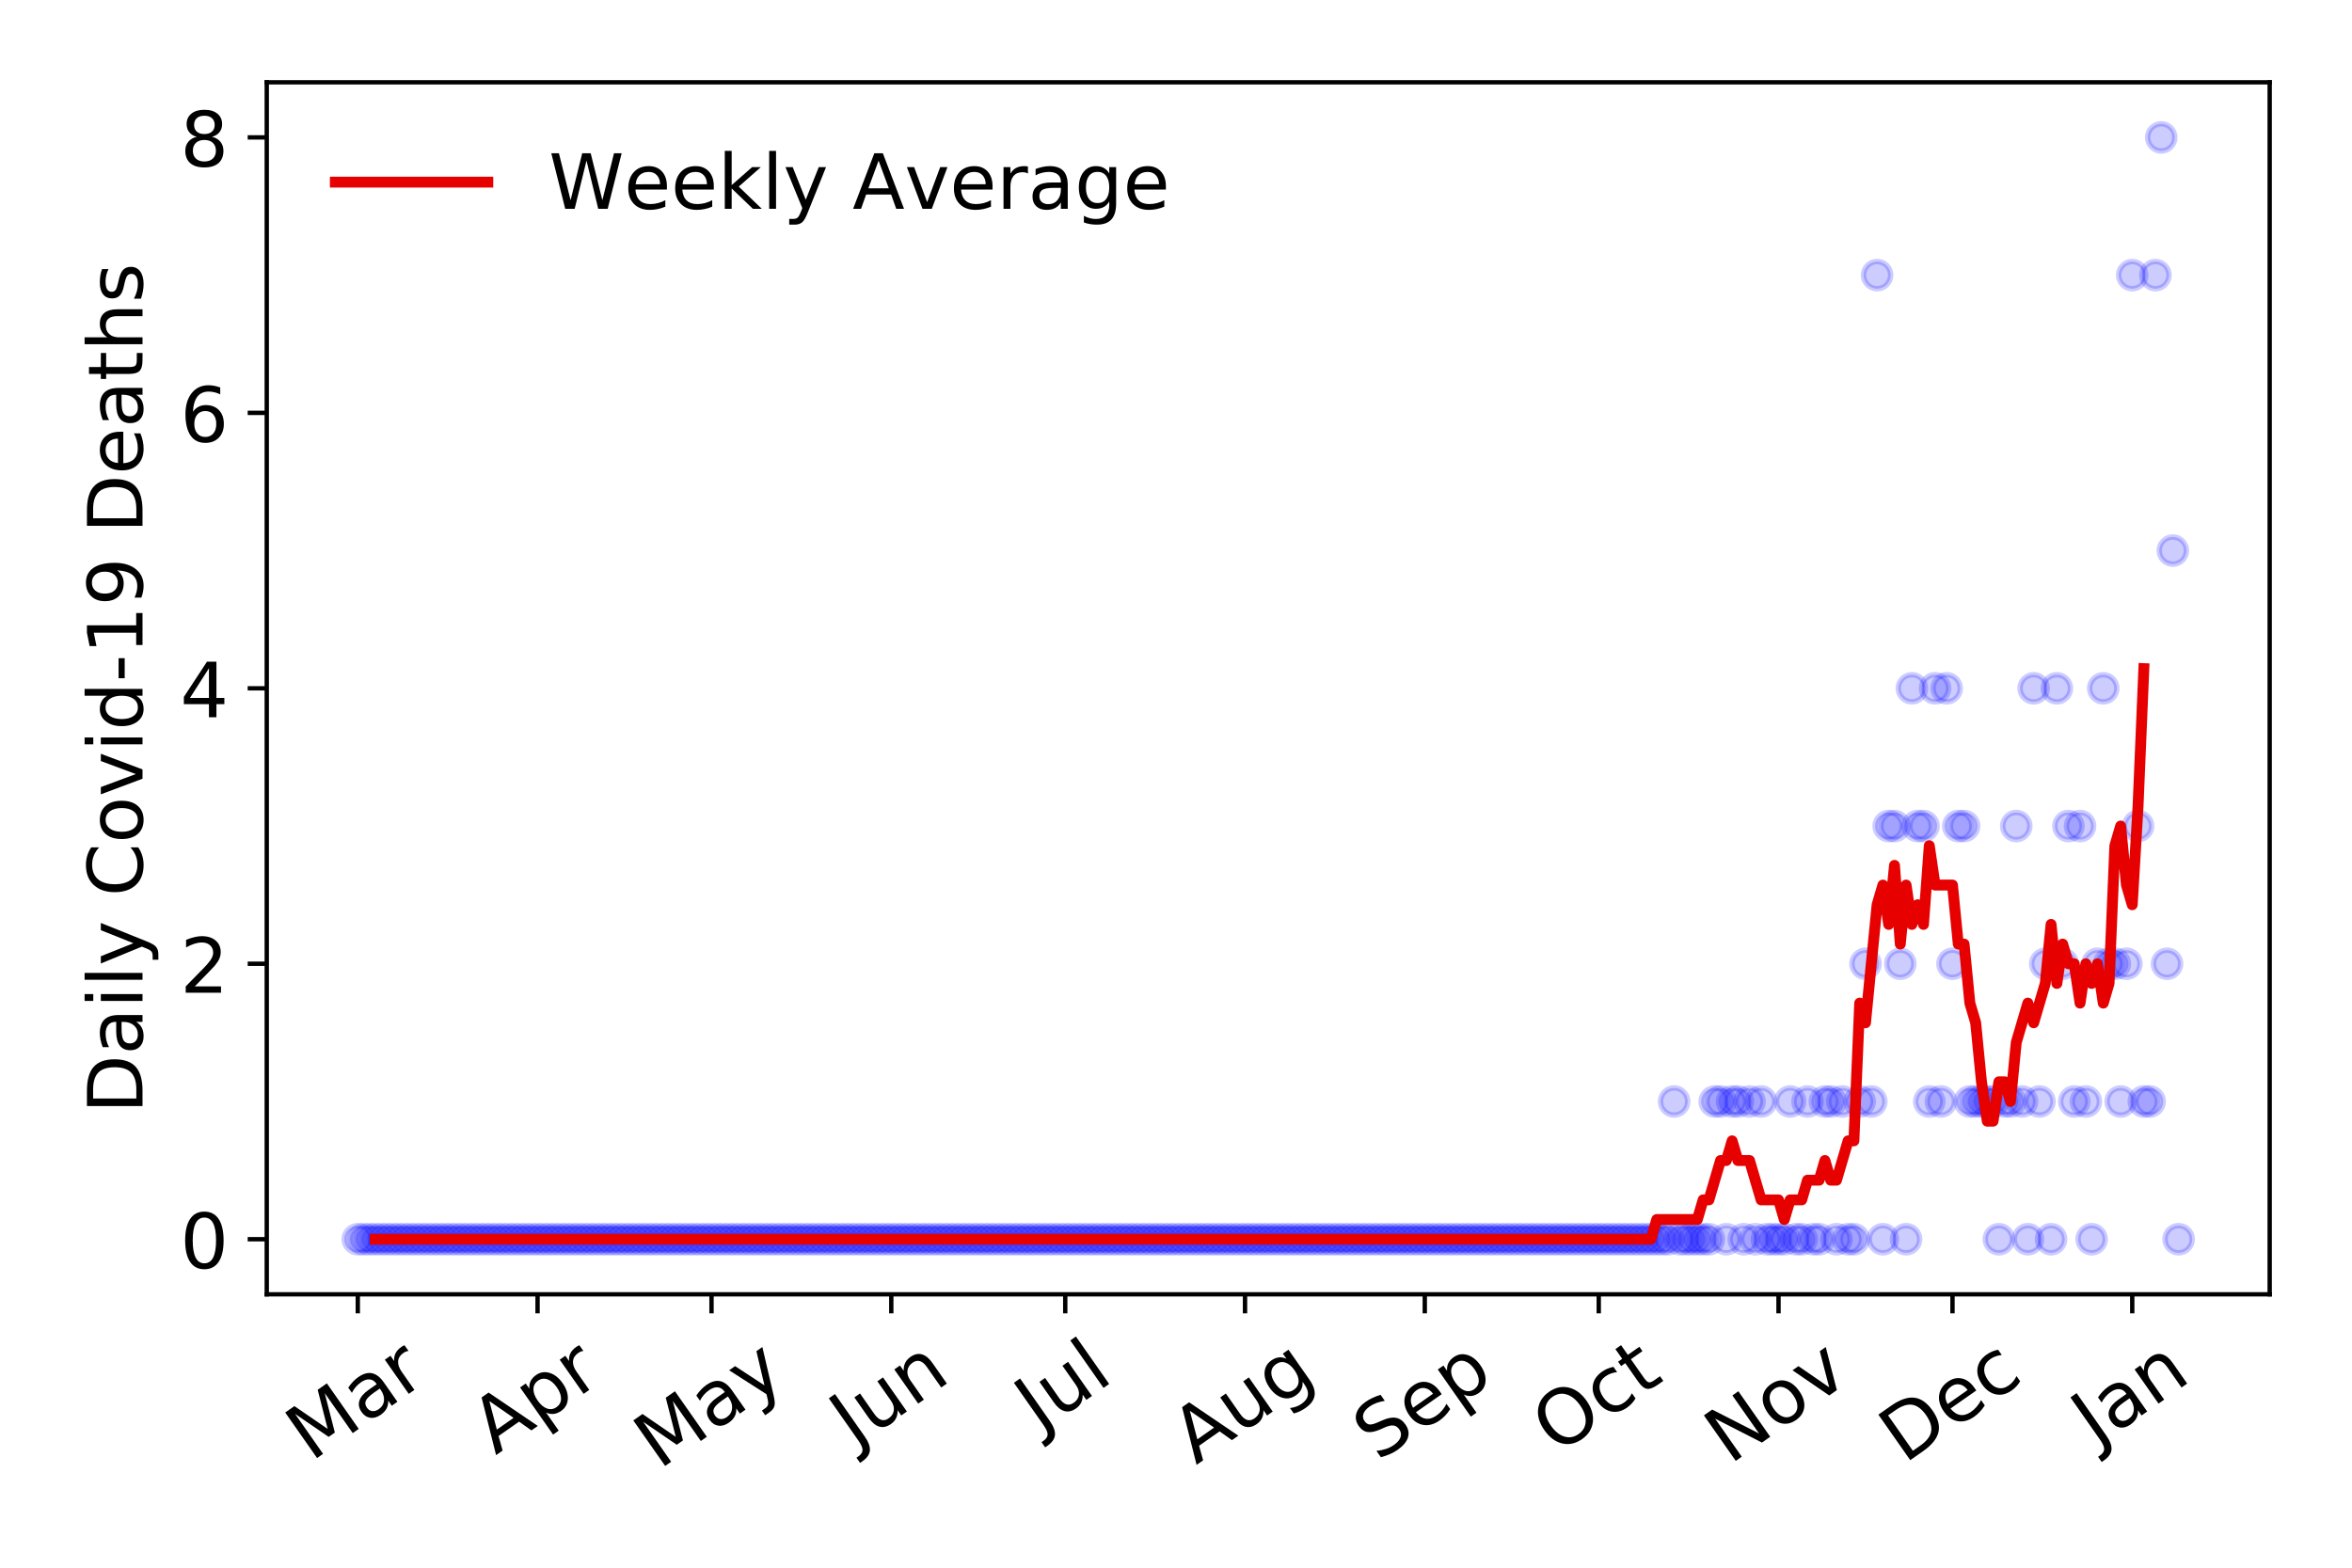 <?xml version="1.0" encoding="utf-8" standalone="no"?>
<!DOCTYPE svg PUBLIC "-//W3C//DTD SVG 1.1//EN"
  "http://www.w3.org/Graphics/SVG/1.1/DTD/svg11.dtd">
<!-- Created with matplotlib (https://matplotlib.org/) -->
<svg height="288pt" version="1.1" viewBox="0 0 432 288" width="432pt" xmlns="http://www.w3.org/2000/svg" xmlns:xlink="http://www.w3.org/1999/xlink">
 <defs>
  <style type="text/css">
*{stroke-linecap:butt;stroke-linejoin:round;}
  </style>
 </defs>
 <g id="figure_1">
  <g id="patch_1">
   <path d="M 0 288 
L 432 288 
L 432 0 
L 0 0 
z
" style="fill:#ffffff;"/>
  </g>
  <g id="axes_1">
   <g id="patch_2">
    <path d="M 48.995 237.778 
L 416.88 237.778 
L 416.88 15.12 
L 48.995 15.12 
z
" style="fill:#ffffff;"/>
   </g>
   <g id="matplotlib.axis_1">
    <g id="xtick_1">
     <g id="line2d_1">
      <defs>
       <path d="M 0 0 
L 0 3.5 
" id="mdae79d81ae" style="stroke:#000000;stroke-width:0.8;"/>
      </defs>
      <g>
       <use style="stroke:#000000;stroke-width:0.8;" x="65.717" xlink:href="#mdae79d81ae" y="237.778"/>
      </g>
     </g>
     <g id="text_1">
      <!-- Mar -->
      <defs>
       <path d="M 9.812 72.906 
L 24.516 72.906 
L 43.109 23.297 
L 61.812 72.906 
L 76.516 72.906 
L 76.516 0 
L 66.891 0 
L 66.891 64.016 
L 48.094 14.016 
L 38.188 14.016 
L 19.391 64.016 
L 19.391 0 
L 9.812 0 
z
" id="DejaVuSans-77"/>
       <path d="M 34.281 27.484 
Q 23.391 27.484 19.188 25 
Q 14.984 22.516 14.984 16.5 
Q 14.984 11.719 18.141 8.906 
Q 21.297 6.109 26.703 6.109 
Q 34.188 6.109 38.703 11.406 
Q 43.219 16.703 43.219 25.484 
L 43.219 27.484 
z
M 52.203 31.203 
L 52.203 0 
L 43.219 0 
L 43.219 8.297 
Q 40.141 3.328 35.547 0.953 
Q 30.953 -1.422 24.312 -1.422 
Q 15.922 -1.422 10.953 3.297 
Q 6 8.016 6 15.922 
Q 6 25.141 12.172 29.828 
Q 18.359 34.516 30.609 34.516 
L 43.219 34.516 
L 43.219 35.406 
Q 43.219 41.609 39.141 45 
Q 35.062 48.391 27.688 48.391 
Q 23 48.391 18.547 47.266 
Q 14.109 46.141 10.016 43.891 
L 10.016 52.203 
Q 14.938 54.109 19.578 55.047 
Q 24.219 56 28.609 56 
Q 40.484 56 46.344 49.844 
Q 52.203 43.703 52.203 31.203 
z
" id="DejaVuSans-97"/>
       <path d="M 41.109 46.297 
Q 39.594 47.172 37.812 47.578 
Q 36.031 48 33.891 48 
Q 26.266 48 22.188 43.047 
Q 18.109 38.094 18.109 28.812 
L 18.109 0 
L 9.078 0 
L 9.078 54.688 
L 18.109 54.688 
L 18.109 46.188 
Q 20.953 51.172 25.484 53.578 
Q 30.031 56 36.531 56 
Q 37.453 56 38.578 55.875 
Q 39.703 55.766 41.062 55.516 
z
" id="DejaVuSans-114"/>
      </defs>
      <g transform="translate(57.114 268.643)rotate(-35)scale(0.14 -0.14)">
       <use xlink:href="#DejaVuSans-77"/>
       <use x="86.279" xlink:href="#DejaVuSans-97"/>
       <use x="147.559" xlink:href="#DejaVuSans-114"/>
      </g>
     </g>
    </g>
    <g id="xtick_2">
     <g id="line2d_2">
      <g>
       <use style="stroke:#000000;stroke-width:0.8;" x="98.735" xlink:href="#mdae79d81ae" y="237.778"/>
      </g>
     </g>
     <g id="text_2">
      <!-- Apr -->
      <defs>
       <path d="M 34.188 63.188 
L 20.797 26.906 
L 47.609 26.906 
z
M 28.609 72.906 
L 39.797 72.906 
L 67.578 0 
L 57.328 0 
L 50.688 18.703 
L 17.828 18.703 
L 11.188 0 
L 0.781 0 
z
" id="DejaVuSans-65"/>
       <path d="M 18.109 8.203 
L 18.109 -20.797 
L 9.078 -20.797 
L 9.078 54.688 
L 18.109 54.688 
L 18.109 46.391 
Q 20.953 51.266 25.266 53.625 
Q 29.594 56 35.594 56 
Q 45.562 56 51.781 48.094 
Q 58.016 40.188 58.016 27.297 
Q 58.016 14.406 51.781 6.484 
Q 45.562 -1.422 35.594 -1.422 
Q 29.594 -1.422 25.266 0.953 
Q 20.953 3.328 18.109 8.203 
z
M 48.688 27.297 
Q 48.688 37.203 44.609 42.844 
Q 40.531 48.484 33.406 48.484 
Q 26.266 48.484 22.188 42.844 
Q 18.109 37.203 18.109 27.297 
Q 18.109 17.391 22.188 11.75 
Q 26.266 6.109 33.406 6.109 
Q 40.531 6.109 44.609 11.75 
Q 48.688 17.391 48.688 27.297 
z
" id="DejaVuSans-112"/>
      </defs>
      <g transform="translate(91.031 267.384)rotate(-35)scale(0.14 -0.14)">
       <use xlink:href="#DejaVuSans-65"/>
       <use x="68.408" xlink:href="#DejaVuSans-112"/>
       <use x="131.885" xlink:href="#DejaVuSans-114"/>
      </g>
     </g>
    </g>
    <g id="xtick_3">
     <g id="line2d_3">
      <g>
       <use style="stroke:#000000;stroke-width:0.8;" x="130.688" xlink:href="#mdae79d81ae" y="237.778"/>
      </g>
     </g>
     <g id="text_3">
      <!-- May -->
      <defs>
       <path d="M 32.172 -5.078 
Q 28.375 -14.844 24.75 -17.812 
Q 21.141 -20.797 15.094 -20.797 
L 7.906 -20.797 
L 7.906 -13.281 
L 13.188 -13.281 
Q 16.891 -13.281 18.938 -11.516 
Q 21 -9.766 23.484 -3.219 
L 25.094 0.875 
L 2.984 54.688 
L 12.5 54.688 
L 29.594 11.922 
L 46.688 54.688 
L 56.203 54.688 
z
" id="DejaVuSans-121"/>
      </defs>
      <g transform="translate(121.049 270.094)rotate(-35)scale(0.14 -0.14)">
       <use xlink:href="#DejaVuSans-77"/>
       <use x="86.279" xlink:href="#DejaVuSans-97"/>
       <use x="147.559" xlink:href="#DejaVuSans-121"/>
      </g>
     </g>
    </g>
    <g id="xtick_4">
     <g id="line2d_4">
      <g>
       <use style="stroke:#000000;stroke-width:0.8;" x="163.706" xlink:href="#mdae79d81ae" y="237.778"/>
      </g>
     </g>
     <g id="text_4">
      <!-- Jun -->
      <defs>
       <path d="M 9.812 72.906 
L 19.672 72.906 
L 19.672 5.078 
Q 19.672 -8.109 14.672 -14.062 
Q 9.672 -20.016 -1.422 -20.016 
L -5.172 -20.016 
L -5.172 -11.719 
L -2.094 -11.719 
Q 4.438 -11.719 7.125 -8.047 
Q 9.812 -4.391 9.812 5.078 
z
" id="DejaVuSans-74"/>
       <path d="M 8.5 21.578 
L 8.5 54.688 
L 17.484 54.688 
L 17.484 21.922 
Q 17.484 14.156 20.5 10.266 
Q 23.531 6.391 29.594 6.391 
Q 36.859 6.391 41.078 11.031 
Q 45.312 15.672 45.312 23.688 
L 45.312 54.688 
L 54.297 54.688 
L 54.297 0 
L 45.312 0 
L 45.312 8.406 
Q 42.047 3.422 37.719 1 
Q 33.406 -1.422 27.688 -1.422 
Q 18.266 -1.422 13.375 4.438 
Q 8.5 10.297 8.5 21.578 
z
M 31.109 56 
z
" id="DejaVuSans-117"/>
       <path d="M 54.891 33.016 
L 54.891 0 
L 45.906 0 
L 45.906 32.719 
Q 45.906 40.484 42.875 44.328 
Q 39.844 48.188 33.797 48.188 
Q 26.516 48.188 22.312 43.547 
Q 18.109 38.922 18.109 30.906 
L 18.109 0 
L 9.078 0 
L 9.078 54.688 
L 18.109 54.688 
L 18.109 46.188 
Q 21.344 51.125 25.703 53.562 
Q 30.078 56 35.797 56 
Q 45.219 56 50.047 50.172 
Q 54.891 44.344 54.891 33.016 
z
" id="DejaVuSans-110"/>
      </defs>
      <g transform="translate(156.962 266.039)rotate(-35)scale(0.14 -0.14)">
       <use xlink:href="#DejaVuSans-74"/>
       <use x="29.492" xlink:href="#DejaVuSans-117"/>
       <use x="92.871" xlink:href="#DejaVuSans-110"/>
      </g>
     </g>
    </g>
    <g id="xtick_5">
     <g id="line2d_5">
      <g>
       <use style="stroke:#000000;stroke-width:0.8;" x="195.659" xlink:href="#mdae79d81ae" y="237.778"/>
      </g>
     </g>
     <g id="text_5">
      <!-- Jul -->
      <defs>
       <path d="M 9.422 75.984 
L 18.406 75.984 
L 18.406 0 
L 9.422 0 
z
" id="DejaVuSans-108"/>
      </defs>
      <g transform="translate(190.956 263.181)rotate(-35)scale(0.14 -0.14)">
       <use xlink:href="#DejaVuSans-74"/>
       <use x="29.492" xlink:href="#DejaVuSans-117"/>
       <use x="92.871" xlink:href="#DejaVuSans-108"/>
      </g>
     </g>
    </g>
    <g id="xtick_6">
     <g id="line2d_6">
      <g>
       <use style="stroke:#000000;stroke-width:0.8;" x="228.677" xlink:href="#mdae79d81ae" y="237.778"/>
      </g>
     </g>
     <g id="text_6">
      <!-- Aug -->
      <defs>
       <path d="M 45.406 27.984 
Q 45.406 37.75 41.375 43.109 
Q 37.359 48.484 30.078 48.484 
Q 22.859 48.484 18.828 43.109 
Q 14.797 37.75 14.797 27.984 
Q 14.797 18.266 18.828 12.891 
Q 22.859 7.516 30.078 7.516 
Q 37.359 7.516 41.375 12.891 
Q 45.406 18.266 45.406 27.984 
z
M 54.391 6.781 
Q 54.391 -7.172 48.188 -13.984 
Q 42 -20.797 29.203 -20.797 
Q 24.469 -20.797 20.266 -20.094 
Q 16.062 -19.391 12.109 -17.922 
L 12.109 -9.188 
Q 16.062 -11.328 19.922 -12.344 
Q 23.781 -13.375 27.781 -13.375 
Q 36.625 -13.375 41.016 -8.766 
Q 45.406 -4.156 45.406 5.172 
L 45.406 9.625 
Q 42.625 4.781 38.281 2.391 
Q 33.938 0 27.875 0 
Q 17.828 0 11.672 7.656 
Q 5.516 15.328 5.516 27.984 
Q 5.516 40.672 11.672 48.328 
Q 17.828 56 27.875 56 
Q 33.938 56 38.281 53.609 
Q 42.625 51.219 45.406 46.391 
L 45.406 54.688 
L 54.391 54.688 
z
" id="DejaVuSans-103"/>
      </defs>
      <g transform="translate(219.696 269.172)rotate(-35)scale(0.14 -0.14)">
       <use xlink:href="#DejaVuSans-65"/>
       <use x="68.408" xlink:href="#DejaVuSans-117"/>
       <use x="131.787" xlink:href="#DejaVuSans-103"/>
      </g>
     </g>
    </g>
    <g id="xtick_7">
     <g id="line2d_7">
      <g>
       <use style="stroke:#000000;stroke-width:0.8;" x="261.695" xlink:href="#mdae79d81ae" y="237.778"/>
      </g>
     </g>
     <g id="text_7">
      <!-- Sep -->
      <defs>
       <path d="M 53.516 70.516 
L 53.516 60.891 
Q 47.906 63.578 42.922 64.891 
Q 37.938 66.219 33.297 66.219 
Q 25.25 66.219 20.875 63.094 
Q 16.5 59.969 16.5 54.203 
Q 16.5 49.359 19.406 46.891 
Q 22.312 44.438 30.422 42.922 
L 36.375 41.703 
Q 47.406 39.594 52.656 34.297 
Q 57.906 29 57.906 20.125 
Q 57.906 9.516 50.797 4.047 
Q 43.703 -1.422 29.984 -1.422 
Q 24.812 -1.422 18.969 -0.25 
Q 13.141 0.922 6.891 3.219 
L 6.891 13.375 
Q 12.891 10.016 18.656 8.297 
Q 24.422 6.594 29.984 6.594 
Q 38.422 6.594 43.016 9.906 
Q 47.609 13.234 47.609 19.391 
Q 47.609 24.75 44.312 27.781 
Q 41.016 30.812 33.5 32.328 
L 27.484 33.5 
Q 16.453 35.688 11.516 40.375 
Q 6.594 45.062 6.594 53.422 
Q 6.594 63.094 13.406 68.656 
Q 20.219 74.219 32.172 74.219 
Q 37.312 74.219 42.625 73.281 
Q 47.953 72.359 53.516 70.516 
z
" id="DejaVuSans-83"/>
       <path d="M 56.203 29.594 
L 56.203 25.203 
L 14.891 25.203 
Q 15.484 15.922 20.484 11.062 
Q 25.484 6.203 34.422 6.203 
Q 39.594 6.203 44.453 7.469 
Q 49.312 8.734 54.109 11.281 
L 54.109 2.781 
Q 49.266 0.734 44.188 -0.344 
Q 39.109 -1.422 33.891 -1.422 
Q 20.797 -1.422 13.156 6.188 
Q 5.516 13.812 5.516 26.812 
Q 5.516 40.234 12.766 48.109 
Q 20.016 56 32.328 56 
Q 43.359 56 49.781 48.891 
Q 56.203 41.797 56.203 29.594 
z
M 47.219 32.234 
Q 47.125 39.594 43.094 43.984 
Q 39.062 48.391 32.422 48.391 
Q 24.906 48.391 20.391 44.141 
Q 15.875 39.891 15.188 32.172 
z
" id="DejaVuSans-101"/>
      </defs>
      <g transform="translate(253.102 268.629)rotate(-35)scale(0.14 -0.14)">
       <use xlink:href="#DejaVuSans-83"/>
       <use x="63.477" xlink:href="#DejaVuSans-101"/>
       <use x="125" xlink:href="#DejaVuSans-112"/>
      </g>
     </g>
    </g>
    <g id="xtick_8">
     <g id="line2d_8">
      <g>
       <use style="stroke:#000000;stroke-width:0.8;" x="293.648" xlink:href="#mdae79d81ae" y="237.778"/>
      </g>
     </g>
     <g id="text_8">
      <!-- Oct -->
      <defs>
       <path d="M 39.406 66.219 
Q 28.656 66.219 22.328 58.203 
Q 16.016 50.203 16.016 36.375 
Q 16.016 22.609 22.328 14.594 
Q 28.656 6.594 39.406 6.594 
Q 50.141 6.594 56.422 14.594 
Q 62.703 22.609 62.703 36.375 
Q 62.703 50.203 56.422 58.203 
Q 50.141 66.219 39.406 66.219 
z
M 39.406 74.219 
Q 54.734 74.219 63.906 63.938 
Q 73.094 53.656 73.094 36.375 
Q 73.094 19.141 63.906 8.859 
Q 54.734 -1.422 39.406 -1.422 
Q 24.031 -1.422 14.812 8.828 
Q 5.609 19.094 5.609 36.375 
Q 5.609 53.656 14.812 63.938 
Q 24.031 74.219 39.406 74.219 
z
" id="DejaVuSans-79"/>
       <path d="M 48.781 52.594 
L 48.781 44.188 
Q 44.969 46.297 41.141 47.344 
Q 37.312 48.391 33.406 48.391 
Q 24.656 48.391 19.812 42.844 
Q 14.984 37.312 14.984 27.297 
Q 14.984 17.281 19.812 11.734 
Q 24.656 6.203 33.406 6.203 
Q 37.312 6.203 41.141 7.25 
Q 44.969 8.297 48.781 10.406 
L 48.781 2.094 
Q 45.016 0.344 40.984 -0.531 
Q 36.969 -1.422 32.422 -1.422 
Q 20.062 -1.422 12.781 6.344 
Q 5.516 14.109 5.516 27.297 
Q 5.516 40.672 12.859 48.328 
Q 20.219 56 33.016 56 
Q 37.156 56 41.109 55.141 
Q 45.062 54.297 48.781 52.594 
z
" id="DejaVuSans-99"/>
       <path d="M 18.312 70.219 
L 18.312 54.688 
L 36.812 54.688 
L 36.812 47.703 
L 18.312 47.703 
L 18.312 18.016 
Q 18.312 11.328 20.141 9.422 
Q 21.969 7.516 27.594 7.516 
L 36.812 7.516 
L 36.812 0 
L 27.594 0 
Q 17.188 0 13.234 3.875 
Q 9.281 7.766 9.281 18.016 
L 9.281 47.703 
L 2.688 47.703 
L 2.688 54.688 
L 9.281 54.688 
L 9.281 70.219 
z
" id="DejaVuSans-116"/>
      </defs>
      <g transform="translate(285.949 267.377)rotate(-35)scale(0.14 -0.14)">
       <use xlink:href="#DejaVuSans-79"/>
       <use x="78.711" xlink:href="#DejaVuSans-99"/>
       <use x="133.691" xlink:href="#DejaVuSans-116"/>
      </g>
     </g>
    </g>
    <g id="xtick_9">
     <g id="line2d_9">
      <g>
       <use style="stroke:#000000;stroke-width:0.8;" x="326.666" xlink:href="#mdae79d81ae" y="237.778"/>
      </g>
     </g>
     <g id="text_9">
      <!-- Nov -->
      <defs>
       <path d="M 9.812 72.906 
L 23.094 72.906 
L 55.422 11.922 
L 55.422 72.906 
L 64.984 72.906 
L 64.984 0 
L 51.703 0 
L 19.391 60.984 
L 19.391 0 
L 9.812 0 
z
" id="DejaVuSans-78"/>
       <path d="M 30.609 48.391 
Q 23.391 48.391 19.188 42.75 
Q 14.984 37.109 14.984 27.297 
Q 14.984 17.484 19.156 11.844 
Q 23.344 6.203 30.609 6.203 
Q 37.797 6.203 41.984 11.859 
Q 46.188 17.531 46.188 27.297 
Q 46.188 37.016 41.984 42.703 
Q 37.797 48.391 30.609 48.391 
z
M 30.609 56 
Q 42.328 56 49.016 48.375 
Q 55.719 40.766 55.719 27.297 
Q 55.719 13.875 49.016 6.219 
Q 42.328 -1.422 30.609 -1.422 
Q 18.844 -1.422 12.172 6.219 
Q 5.516 13.875 5.516 27.297 
Q 5.516 40.766 12.172 48.375 
Q 18.844 56 30.609 56 
z
" id="DejaVuSans-111"/>
       <path d="M 2.984 54.688 
L 12.5 54.688 
L 29.594 8.797 
L 46.688 54.688 
L 56.203 54.688 
L 35.688 0 
L 23.484 0 
z
" id="DejaVuSans-118"/>
      </defs>
      <g transform="translate(317.69 269.166)rotate(-35)scale(0.14 -0.14)">
       <use xlink:href="#DejaVuSans-78"/>
       <use x="74.805" xlink:href="#DejaVuSans-111"/>
       <use x="135.986" xlink:href="#DejaVuSans-118"/>
      </g>
     </g>
    </g>
    <g id="xtick_10">
     <g id="line2d_10">
      <g>
       <use style="stroke:#000000;stroke-width:0.8;" x="358.619" xlink:href="#mdae79d81ae" y="237.778"/>
      </g>
     </g>
     <g id="text_10">
      <!-- Dec -->
      <defs>
       <path d="M 19.672 64.797 
L 19.672 8.109 
L 31.594 8.109 
Q 46.688 8.109 53.688 14.938 
Q 60.688 21.781 60.688 36.531 
Q 60.688 51.172 53.688 57.984 
Q 46.688 64.797 31.594 64.797 
z
M 9.812 72.906 
L 30.078 72.906 
Q 51.266 72.906 61.172 64.094 
Q 71.094 55.281 71.094 36.531 
Q 71.094 17.672 61.125 8.828 
Q 51.172 0 30.078 0 
L 9.812 0 
z
" id="DejaVuSans-68"/>
      </defs>
      <g transform="translate(349.739 269.032)rotate(-35)scale(0.14 -0.14)">
       <use xlink:href="#DejaVuSans-68"/>
       <use x="77.002" xlink:href="#DejaVuSans-101"/>
       <use x="138.525" xlink:href="#DejaVuSans-99"/>
      </g>
     </g>
    </g>
    <g id="xtick_11">
     <g id="line2d_11">
      <g>
       <use style="stroke:#000000;stroke-width:0.8;" x="391.637" xlink:href="#mdae79d81ae" y="237.778"/>
      </g>
     </g>
     <g id="text_11">
      <!-- Jan -->
      <g transform="translate(385.014 265.871)rotate(-35)scale(0.14 -0.14)">
       <use xlink:href="#DejaVuSans-74"/>
       <use x="29.492" xlink:href="#DejaVuSans-97"/>
       <use x="90.771" xlink:href="#DejaVuSans-110"/>
      </g>
     </g>
    </g>
   </g>
   <g id="matplotlib.axis_2">
    <g id="ytick_1">
     <g id="line2d_12">
      <defs>
       <path d="M 0 0 
L -3.5 0 
" id="me4506eefb6" style="stroke:#000000;stroke-width:0.8;"/>
      </defs>
      <g>
       <use style="stroke:#000000;stroke-width:0.8;" x="48.995" xlink:href="#me4506eefb6" y="227.657"/>
      </g>
     </g>
     <g id="text_12">
      <!-- 0 -->
      <defs>
       <path d="M 31.781 66.406 
Q 24.172 66.406 20.328 58.906 
Q 16.5 51.422 16.5 36.375 
Q 16.5 21.391 20.328 13.891 
Q 24.172 6.391 31.781 6.391 
Q 39.453 6.391 43.281 13.891 
Q 47.125 21.391 47.125 36.375 
Q 47.125 51.422 43.281 58.906 
Q 39.453 66.406 31.781 66.406 
z
M 31.781 74.219 
Q 44.047 74.219 50.516 64.516 
Q 56.984 54.828 56.984 36.375 
Q 56.984 17.969 50.516 8.266 
Q 44.047 -1.422 31.781 -1.422 
Q 19.531 -1.422 13.062 8.266 
Q 6.594 17.969 6.594 36.375 
Q 6.594 54.828 13.062 64.516 
Q 19.531 74.219 31.781 74.219 
z
" id="DejaVuSans-48"/>
      </defs>
      <g transform="translate(33.087 232.976)scale(0.14 -0.14)">
       <use xlink:href="#DejaVuSans-48"/>
      </g>
     </g>
    </g>
    <g id="ytick_2">
     <g id="line2d_13">
      <g>
       <use style="stroke:#000000;stroke-width:0.8;" x="48.995" xlink:href="#me4506eefb6" y="177.053"/>
      </g>
     </g>
     <g id="text_13">
      <!-- 2 -->
      <defs>
       <path d="M 19.188 8.297 
L 53.609 8.297 
L 53.609 0 
L 7.328 0 
L 7.328 8.297 
Q 12.938 14.109 22.625 23.891 
Q 32.328 33.688 34.812 36.531 
Q 39.547 41.844 41.422 45.531 
Q 43.312 49.219 43.312 52.781 
Q 43.312 58.594 39.234 62.25 
Q 35.156 65.922 28.609 65.922 
Q 23.969 65.922 18.812 64.312 
Q 13.672 62.703 7.812 59.422 
L 7.812 69.391 
Q 13.766 71.781 18.938 73 
Q 24.125 74.219 28.422 74.219 
Q 39.75 74.219 46.484 68.547 
Q 53.219 62.891 53.219 53.422 
Q 53.219 48.922 51.531 44.891 
Q 49.859 40.875 45.406 35.406 
Q 44.188 33.984 37.641 27.219 
Q 31.109 20.453 19.188 8.297 
z
" id="DejaVuSans-50"/>
      </defs>
      <g transform="translate(33.087 182.372)scale(0.14 -0.14)">
       <use xlink:href="#DejaVuSans-50"/>
      </g>
     </g>
    </g>
    <g id="ytick_3">
     <g id="line2d_14">
      <g>
       <use style="stroke:#000000;stroke-width:0.8;" x="48.995" xlink:href="#me4506eefb6" y="126.449"/>
      </g>
     </g>
     <g id="text_14">
      <!-- 4 -->
      <defs>
       <path d="M 37.797 64.312 
L 12.891 25.391 
L 37.797 25.391 
z
M 35.203 72.906 
L 47.609 72.906 
L 47.609 25.391 
L 58.016 25.391 
L 58.016 17.188 
L 47.609 17.188 
L 47.609 0 
L 37.797 0 
L 37.797 17.188 
L 4.891 17.188 
L 4.891 26.703 
z
" id="DejaVuSans-52"/>
      </defs>
      <g transform="translate(33.087 131.768)scale(0.14 -0.14)">
       <use xlink:href="#DejaVuSans-52"/>
      </g>
     </g>
    </g>
    <g id="ytick_4">
     <g id="line2d_15">
      <g>
       <use style="stroke:#000000;stroke-width:0.8;" x="48.995" xlink:href="#me4506eefb6" y="75.845"/>
      </g>
     </g>
     <g id="text_15">
      <!-- 6 -->
      <defs>
       <path d="M 33.016 40.375 
Q 26.375 40.375 22.484 35.828 
Q 18.609 31.297 18.609 23.391 
Q 18.609 15.531 22.484 10.953 
Q 26.375 6.391 33.016 6.391 
Q 39.656 6.391 43.531 10.953 
Q 47.406 15.531 47.406 23.391 
Q 47.406 31.297 43.531 35.828 
Q 39.656 40.375 33.016 40.375 
z
M 52.594 71.297 
L 52.594 62.312 
Q 48.875 64.062 45.094 64.984 
Q 41.312 65.922 37.594 65.922 
Q 27.828 65.922 22.672 59.328 
Q 17.531 52.734 16.797 39.406 
Q 19.672 43.656 24.016 45.922 
Q 28.375 48.188 33.594 48.188 
Q 44.578 48.188 50.953 41.516 
Q 57.328 34.859 57.328 23.391 
Q 57.328 12.156 50.688 5.359 
Q 44.047 -1.422 33.016 -1.422 
Q 20.359 -1.422 13.672 8.266 
Q 6.984 17.969 6.984 36.375 
Q 6.984 53.656 15.188 63.938 
Q 23.391 74.219 37.203 74.219 
Q 40.922 74.219 44.703 73.484 
Q 48.484 72.75 52.594 71.297 
z
" id="DejaVuSans-54"/>
      </defs>
      <g transform="translate(33.087 81.164)scale(0.14 -0.14)">
       <use xlink:href="#DejaVuSans-54"/>
      </g>
     </g>
    </g>
    <g id="ytick_5">
     <g id="line2d_16">
      <g>
       <use style="stroke:#000000;stroke-width:0.8;" x="48.995" xlink:href="#me4506eefb6" y="25.241"/>
      </g>
     </g>
     <g id="text_16">
      <!-- 8 -->
      <defs>
       <path d="M 31.781 34.625 
Q 24.75 34.625 20.719 30.859 
Q 16.703 27.094 16.703 20.516 
Q 16.703 13.922 20.719 10.156 
Q 24.75 6.391 31.781 6.391 
Q 38.812 6.391 42.859 10.172 
Q 46.922 13.969 46.922 20.516 
Q 46.922 27.094 42.891 30.859 
Q 38.875 34.625 31.781 34.625 
z
M 21.922 38.812 
Q 15.578 40.375 12.031 44.719 
Q 8.5 49.078 8.5 55.328 
Q 8.5 64.062 14.719 69.141 
Q 20.953 74.219 31.781 74.219 
Q 42.672 74.219 48.875 69.141 
Q 55.078 64.062 55.078 55.328 
Q 55.078 49.078 51.531 44.719 
Q 48 40.375 41.703 38.812 
Q 48.828 37.156 52.797 32.312 
Q 56.781 27.484 56.781 20.516 
Q 56.781 9.906 50.312 4.234 
Q 43.844 -1.422 31.781 -1.422 
Q 19.734 -1.422 13.25 4.234 
Q 6.781 9.906 6.781 20.516 
Q 6.781 27.484 10.781 32.312 
Q 14.797 37.156 21.922 38.812 
z
M 18.312 54.391 
Q 18.312 48.734 21.844 45.562 
Q 25.391 42.391 31.781 42.391 
Q 38.141 42.391 41.719 45.562 
Q 45.312 48.734 45.312 54.391 
Q 45.312 60.062 41.719 63.234 
Q 38.141 66.406 31.781 66.406 
Q 25.391 66.406 21.844 63.234 
Q 18.312 60.062 18.312 54.391 
z
" id="DejaVuSans-56"/>
      </defs>
      <g transform="translate(33.087 30.56)scale(0.14 -0.14)">
       <use xlink:href="#DejaVuSans-56"/>
      </g>
     </g>
    </g>
    <g id="text_17">
     <!-- Daily Covid-19 Deaths -->
     <defs>
      <path d="M 9.422 54.688 
L 18.406 54.688 
L 18.406 0 
L 9.422 0 
z
M 9.422 75.984 
L 18.406 75.984 
L 18.406 64.594 
L 9.422 64.594 
z
" id="DejaVuSans-105"/>
      <path id="DejaVuSans-32"/>
      <path d="M 64.406 67.281 
L 64.406 56.891 
Q 59.422 61.531 53.781 63.812 
Q 48.141 66.109 41.797 66.109 
Q 29.297 66.109 22.656 58.469 
Q 16.016 50.828 16.016 36.375 
Q 16.016 21.969 22.656 14.328 
Q 29.297 6.688 41.797 6.688 
Q 48.141 6.688 53.781 8.984 
Q 59.422 11.281 64.406 15.922 
L 64.406 5.609 
Q 59.234 2.094 53.438 0.328 
Q 47.656 -1.422 41.219 -1.422 
Q 24.656 -1.422 15.125 8.703 
Q 5.609 18.844 5.609 36.375 
Q 5.609 53.953 15.125 64.078 
Q 24.656 74.219 41.219 74.219 
Q 47.75 74.219 53.531 72.484 
Q 59.328 70.75 64.406 67.281 
z
" id="DejaVuSans-67"/>
      <path d="M 45.406 46.391 
L 45.406 75.984 
L 54.391 75.984 
L 54.391 0 
L 45.406 0 
L 45.406 8.203 
Q 42.578 3.328 38.25 0.953 
Q 33.938 -1.422 27.875 -1.422 
Q 17.969 -1.422 11.734 6.484 
Q 5.516 14.406 5.516 27.297 
Q 5.516 40.188 11.734 48.094 
Q 17.969 56 27.875 56 
Q 33.938 56 38.25 53.625 
Q 42.578 51.266 45.406 46.391 
z
M 14.797 27.297 
Q 14.797 17.391 18.875 11.75 
Q 22.953 6.109 30.078 6.109 
Q 37.203 6.109 41.297 11.75 
Q 45.406 17.391 45.406 27.297 
Q 45.406 37.203 41.297 42.844 
Q 37.203 48.484 30.078 48.484 
Q 22.953 48.484 18.875 42.844 
Q 14.797 37.203 14.797 27.297 
z
" id="DejaVuSans-100"/>
      <path d="M 4.891 31.391 
L 31.203 31.391 
L 31.203 23.391 
L 4.891 23.391 
z
" id="DejaVuSans-45"/>
      <path d="M 12.406 8.297 
L 28.516 8.297 
L 28.516 63.922 
L 10.984 60.406 
L 10.984 69.391 
L 28.422 72.906 
L 38.281 72.906 
L 38.281 8.297 
L 54.391 8.297 
L 54.391 0 
L 12.406 0 
z
" id="DejaVuSans-49"/>
      <path d="M 10.984 1.516 
L 10.984 10.5 
Q 14.703 8.734 18.5 7.812 
Q 22.312 6.891 25.984 6.891 
Q 35.75 6.891 40.891 13.453 
Q 46.047 20.016 46.781 33.406 
Q 43.953 29.203 39.594 26.953 
Q 35.25 24.703 29.984 24.703 
Q 19.047 24.703 12.672 31.312 
Q 6.297 37.938 6.297 49.422 
Q 6.297 60.641 12.938 67.422 
Q 19.578 74.219 30.609 74.219 
Q 43.266 74.219 49.922 64.516 
Q 56.594 54.828 56.594 36.375 
Q 56.594 19.141 48.406 8.859 
Q 40.234 -1.422 26.422 -1.422 
Q 22.703 -1.422 18.891 -0.688 
Q 15.094 0.047 10.984 1.516 
z
M 30.609 32.422 
Q 37.25 32.422 41.125 36.953 
Q 45.016 41.5 45.016 49.422 
Q 45.016 57.281 41.125 61.844 
Q 37.25 66.406 30.609 66.406 
Q 23.969 66.406 20.094 61.844 
Q 16.219 57.281 16.219 49.422 
Q 16.219 41.5 20.094 36.953 
Q 23.969 32.422 30.609 32.422 
z
" id="DejaVuSans-57"/>
      <path d="M 54.891 33.016 
L 54.891 0 
L 45.906 0 
L 45.906 32.719 
Q 45.906 40.484 42.875 44.328 
Q 39.844 48.188 33.797 48.188 
Q 26.516 48.188 22.312 43.547 
Q 18.109 38.922 18.109 30.906 
L 18.109 0 
L 9.078 0 
L 9.078 75.984 
L 18.109 75.984 
L 18.109 46.188 
Q 21.344 51.125 25.703 53.562 
Q 30.078 56 35.797 56 
Q 45.219 56 50.047 50.172 
Q 54.891 44.344 54.891 33.016 
z
" id="DejaVuSans-104"/>
      <path d="M 44.281 53.078 
L 44.281 44.578 
Q 40.484 46.531 36.375 47.5 
Q 32.281 48.484 27.875 48.484 
Q 21.188 48.484 17.844 46.438 
Q 14.5 44.391 14.5 40.281 
Q 14.5 37.156 16.891 35.375 
Q 19.281 33.594 26.516 31.984 
L 29.594 31.297 
Q 39.156 29.25 43.188 25.516 
Q 47.219 21.781 47.219 15.094 
Q 47.219 7.469 41.188 3.016 
Q 35.156 -1.422 24.609 -1.422 
Q 20.219 -1.422 15.453 -0.562 
Q 10.688 0.297 5.422 2 
L 5.422 11.281 
Q 10.406 8.688 15.234 7.391 
Q 20.062 6.109 24.812 6.109 
Q 31.156 6.109 34.562 8.281 
Q 37.984 10.453 37.984 14.406 
Q 37.984 18.062 35.516 20.016 
Q 33.062 21.969 24.703 23.781 
L 21.578 24.516 
Q 13.234 26.266 9.516 29.906 
Q 5.812 33.547 5.812 39.891 
Q 5.812 47.609 11.281 51.797 
Q 16.75 56 26.812 56 
Q 31.781 56 36.172 55.266 
Q 40.578 54.547 44.281 53.078 
z
" id="DejaVuSans-115"/>
     </defs>
     <g transform="translate(26.176 204.56)rotate(-90)scale(0.14 -0.14)">
      <use xlink:href="#DejaVuSans-68"/>
      <use x="77.002" xlink:href="#DejaVuSans-97"/>
      <use x="138.281" xlink:href="#DejaVuSans-105"/>
      <use x="166.064" xlink:href="#DejaVuSans-108"/>
      <use x="193.848" xlink:href="#DejaVuSans-121"/>
      <use x="253.027" xlink:href="#DejaVuSans-32"/>
      <use x="284.814" xlink:href="#DejaVuSans-67"/>
      <use x="354.639" xlink:href="#DejaVuSans-111"/>
      <use x="415.82" xlink:href="#DejaVuSans-118"/>
      <use x="475" xlink:href="#DejaVuSans-105"/>
      <use x="502.783" xlink:href="#DejaVuSans-100"/>
      <use x="566.26" xlink:href="#DejaVuSans-45"/>
      <use x="602.344" xlink:href="#DejaVuSans-49"/>
      <use x="665.967" xlink:href="#DejaVuSans-57"/>
      <use x="729.59" xlink:href="#DejaVuSans-32"/>
      <use x="761.377" xlink:href="#DejaVuSans-68"/>
      <use x="838.379" xlink:href="#DejaVuSans-101"/>
      <use x="899.902" xlink:href="#DejaVuSans-97"/>
      <use x="961.182" xlink:href="#DejaVuSans-116"/>
      <use x="1000.391" xlink:href="#DejaVuSans-104"/>
      <use x="1063.77" xlink:href="#DejaVuSans-115"/>
     </g>
    </g>
   </g>
   <g id="line2d_17">
    <defs>
     <path d="M 0 2.5 
C 0.663 2.5 1.299 2.237 1.768 1.768 
C 2.237 1.299 2.5 0.663 2.5 0 
C 2.5 -0.663 2.237 -1.299 1.768 -1.768 
C 1.299 -2.237 0.663 -2.5 0 -2.5 
C -0.663 -2.5 -1.299 -2.237 -1.768 -1.768 
C -2.237 -1.299 -2.5 -0.663 -2.5 0 
C -2.5 0.663 -2.237 1.299 -1.768 1.768 
C -1.299 2.237 -0.663 2.5 0 2.5 
z
" id="m3caa822312" style="stroke:#0000ff;stroke-opacity:0.2;"/>
    </defs>
    <g clip-path="url(#p4b2dc4ee04)">
     <use style="fill:#0000ff;fill-opacity:0.2;stroke:#0000ff;stroke-opacity:0.2;" x="65.717" xlink:href="#m3caa822312" y="227.657"/>
     <use style="fill:#0000ff;fill-opacity:0.2;stroke:#0000ff;stroke-opacity:0.2;" x="66.782" xlink:href="#m3caa822312" y="227.657"/>
     <use style="fill:#0000ff;fill-opacity:0.2;stroke:#0000ff;stroke-opacity:0.2;" x="67.847" xlink:href="#m3caa822312" y="227.657"/>
     <use style="fill:#0000ff;fill-opacity:0.2;stroke:#0000ff;stroke-opacity:0.2;" x="68.912" xlink:href="#m3caa822312" y="227.657"/>
     <use style="fill:#0000ff;fill-opacity:0.2;stroke:#0000ff;stroke-opacity:0.2;" x="69.977" xlink:href="#m3caa822312" y="227.657"/>
     <use style="fill:#0000ff;fill-opacity:0.2;stroke:#0000ff;stroke-opacity:0.2;" x="71.043" xlink:href="#m3caa822312" y="227.657"/>
     <use style="fill:#0000ff;fill-opacity:0.2;stroke:#0000ff;stroke-opacity:0.2;" x="72.108" xlink:href="#m3caa822312" y="227.657"/>
     <use style="fill:#0000ff;fill-opacity:0.2;stroke:#0000ff;stroke-opacity:0.2;" x="73.173" xlink:href="#m3caa822312" y="227.657"/>
     <use style="fill:#0000ff;fill-opacity:0.2;stroke:#0000ff;stroke-opacity:0.2;" x="74.238" xlink:href="#m3caa822312" y="227.657"/>
     <use style="fill:#0000ff;fill-opacity:0.2;stroke:#0000ff;stroke-opacity:0.2;" x="75.303" xlink:href="#m3caa822312" y="227.657"/>
     <use style="fill:#0000ff;fill-opacity:0.2;stroke:#0000ff;stroke-opacity:0.2;" x="76.368" xlink:href="#m3caa822312" y="227.657"/>
     <use style="fill:#0000ff;fill-opacity:0.2;stroke:#0000ff;stroke-opacity:0.2;" x="77.433" xlink:href="#m3caa822312" y="227.657"/>
     <use style="fill:#0000ff;fill-opacity:0.2;stroke:#0000ff;stroke-opacity:0.2;" x="78.498" xlink:href="#m3caa822312" y="227.657"/>
     <use style="fill:#0000ff;fill-opacity:0.2;stroke:#0000ff;stroke-opacity:0.2;" x="79.563" xlink:href="#m3caa822312" y="227.657"/>
     <use style="fill:#0000ff;fill-opacity:0.2;stroke:#0000ff;stroke-opacity:0.2;" x="80.628" xlink:href="#m3caa822312" y="227.657"/>
     <use style="fill:#0000ff;fill-opacity:0.2;stroke:#0000ff;stroke-opacity:0.2;" x="81.694" xlink:href="#m3caa822312" y="227.657"/>
     <use style="fill:#0000ff;fill-opacity:0.2;stroke:#0000ff;stroke-opacity:0.2;" x="82.759" xlink:href="#m3caa822312" y="227.657"/>
     <use style="fill:#0000ff;fill-opacity:0.2;stroke:#0000ff;stroke-opacity:0.2;" x="83.824" xlink:href="#m3caa822312" y="227.657"/>
     <use style="fill:#0000ff;fill-opacity:0.2;stroke:#0000ff;stroke-opacity:0.2;" x="84.889" xlink:href="#m3caa822312" y="227.657"/>
     <use style="fill:#0000ff;fill-opacity:0.2;stroke:#0000ff;stroke-opacity:0.2;" x="85.954" xlink:href="#m3caa822312" y="227.657"/>
     <use style="fill:#0000ff;fill-opacity:0.2;stroke:#0000ff;stroke-opacity:0.2;" x="87.019" xlink:href="#m3caa822312" y="227.657"/>
     <use style="fill:#0000ff;fill-opacity:0.2;stroke:#0000ff;stroke-opacity:0.2;" x="88.084" xlink:href="#m3caa822312" y="227.657"/>
     <use style="fill:#0000ff;fill-opacity:0.2;stroke:#0000ff;stroke-opacity:0.2;" x="89.149" xlink:href="#m3caa822312" y="227.657"/>
     <use style="fill:#0000ff;fill-opacity:0.2;stroke:#0000ff;stroke-opacity:0.2;" x="90.214" xlink:href="#m3caa822312" y="227.657"/>
     <use style="fill:#0000ff;fill-opacity:0.2;stroke:#0000ff;stroke-opacity:0.2;" x="91.279" xlink:href="#m3caa822312" y="227.657"/>
     <use style="fill:#0000ff;fill-opacity:0.2;stroke:#0000ff;stroke-opacity:0.2;" x="92.345" xlink:href="#m3caa822312" y="227.657"/>
     <use style="fill:#0000ff;fill-opacity:0.2;stroke:#0000ff;stroke-opacity:0.2;" x="93.41" xlink:href="#m3caa822312" y="227.657"/>
     <use style="fill:#0000ff;fill-opacity:0.2;stroke:#0000ff;stroke-opacity:0.2;" x="94.475" xlink:href="#m3caa822312" y="227.657"/>
     <use style="fill:#0000ff;fill-opacity:0.2;stroke:#0000ff;stroke-opacity:0.2;" x="95.54" xlink:href="#m3caa822312" y="227.657"/>
     <use style="fill:#0000ff;fill-opacity:0.2;stroke:#0000ff;stroke-opacity:0.2;" x="96.605" xlink:href="#m3caa822312" y="227.657"/>
     <use style="fill:#0000ff;fill-opacity:0.2;stroke:#0000ff;stroke-opacity:0.2;" x="97.67" xlink:href="#m3caa822312" y="227.657"/>
     <use style="fill:#0000ff;fill-opacity:0.2;stroke:#0000ff;stroke-opacity:0.2;" x="98.735" xlink:href="#m3caa822312" y="227.657"/>
     <use style="fill:#0000ff;fill-opacity:0.2;stroke:#0000ff;stroke-opacity:0.2;" x="99.8" xlink:href="#m3caa822312" y="227.657"/>
     <use style="fill:#0000ff;fill-opacity:0.2;stroke:#0000ff;stroke-opacity:0.2;" x="100.865" xlink:href="#m3caa822312" y="227.657"/>
     <use style="fill:#0000ff;fill-opacity:0.2;stroke:#0000ff;stroke-opacity:0.2;" x="101.93" xlink:href="#m3caa822312" y="227.657"/>
     <use style="fill:#0000ff;fill-opacity:0.2;stroke:#0000ff;stroke-opacity:0.2;" x="102.995" xlink:href="#m3caa822312" y="227.657"/>
     <use style="fill:#0000ff;fill-opacity:0.2;stroke:#0000ff;stroke-opacity:0.2;" x="104.061" xlink:href="#m3caa822312" y="227.657"/>
     <use style="fill:#0000ff;fill-opacity:0.2;stroke:#0000ff;stroke-opacity:0.2;" x="105.126" xlink:href="#m3caa822312" y="227.657"/>
     <use style="fill:#0000ff;fill-opacity:0.2;stroke:#0000ff;stroke-opacity:0.2;" x="106.191" xlink:href="#m3caa822312" y="227.657"/>
     <use style="fill:#0000ff;fill-opacity:0.2;stroke:#0000ff;stroke-opacity:0.2;" x="107.256" xlink:href="#m3caa822312" y="227.657"/>
     <use style="fill:#0000ff;fill-opacity:0.2;stroke:#0000ff;stroke-opacity:0.2;" x="108.321" xlink:href="#m3caa822312" y="227.657"/>
     <use style="fill:#0000ff;fill-opacity:0.2;stroke:#0000ff;stroke-opacity:0.2;" x="109.386" xlink:href="#m3caa822312" y="227.657"/>
     <use style="fill:#0000ff;fill-opacity:0.2;stroke:#0000ff;stroke-opacity:0.2;" x="110.451" xlink:href="#m3caa822312" y="227.657"/>
     <use style="fill:#0000ff;fill-opacity:0.2;stroke:#0000ff;stroke-opacity:0.2;" x="111.516" xlink:href="#m3caa822312" y="227.657"/>
     <use style="fill:#0000ff;fill-opacity:0.2;stroke:#0000ff;stroke-opacity:0.2;" x="112.581" xlink:href="#m3caa822312" y="227.657"/>
     <use style="fill:#0000ff;fill-opacity:0.2;stroke:#0000ff;stroke-opacity:0.2;" x="113.646" xlink:href="#m3caa822312" y="227.657"/>
     <use style="fill:#0000ff;fill-opacity:0.2;stroke:#0000ff;stroke-opacity:0.2;" x="114.712" xlink:href="#m3caa822312" y="227.657"/>
     <use style="fill:#0000ff;fill-opacity:0.2;stroke:#0000ff;stroke-opacity:0.2;" x="115.777" xlink:href="#m3caa822312" y="227.657"/>
     <use style="fill:#0000ff;fill-opacity:0.2;stroke:#0000ff;stroke-opacity:0.2;" x="116.842" xlink:href="#m3caa822312" y="227.657"/>
     <use style="fill:#0000ff;fill-opacity:0.2;stroke:#0000ff;stroke-opacity:0.2;" x="117.907" xlink:href="#m3caa822312" y="227.657"/>
     <use style="fill:#0000ff;fill-opacity:0.2;stroke:#0000ff;stroke-opacity:0.2;" x="118.972" xlink:href="#m3caa822312" y="227.657"/>
     <use style="fill:#0000ff;fill-opacity:0.2;stroke:#0000ff;stroke-opacity:0.2;" x="120.037" xlink:href="#m3caa822312" y="227.657"/>
     <use style="fill:#0000ff;fill-opacity:0.2;stroke:#0000ff;stroke-opacity:0.2;" x="121.102" xlink:href="#m3caa822312" y="227.657"/>
     <use style="fill:#0000ff;fill-opacity:0.2;stroke:#0000ff;stroke-opacity:0.2;" x="122.167" xlink:href="#m3caa822312" y="227.657"/>
     <use style="fill:#0000ff;fill-opacity:0.2;stroke:#0000ff;stroke-opacity:0.2;" x="123.232" xlink:href="#m3caa822312" y="227.657"/>
     <use style="fill:#0000ff;fill-opacity:0.2;stroke:#0000ff;stroke-opacity:0.2;" x="124.297" xlink:href="#m3caa822312" y="227.657"/>
     <use style="fill:#0000ff;fill-opacity:0.2;stroke:#0000ff;stroke-opacity:0.2;" x="125.363" xlink:href="#m3caa822312" y="227.657"/>
     <use style="fill:#0000ff;fill-opacity:0.2;stroke:#0000ff;stroke-opacity:0.2;" x="126.428" xlink:href="#m3caa822312" y="227.657"/>
     <use style="fill:#0000ff;fill-opacity:0.2;stroke:#0000ff;stroke-opacity:0.2;" x="127.493" xlink:href="#m3caa822312" y="227.657"/>
     <use style="fill:#0000ff;fill-opacity:0.2;stroke:#0000ff;stroke-opacity:0.2;" x="128.558" xlink:href="#m3caa822312" y="227.657"/>
     <use style="fill:#0000ff;fill-opacity:0.2;stroke:#0000ff;stroke-opacity:0.2;" x="129.623" xlink:href="#m3caa822312" y="227.657"/>
     <use style="fill:#0000ff;fill-opacity:0.2;stroke:#0000ff;stroke-opacity:0.2;" x="130.688" xlink:href="#m3caa822312" y="227.657"/>
     <use style="fill:#0000ff;fill-opacity:0.2;stroke:#0000ff;stroke-opacity:0.2;" x="131.753" xlink:href="#m3caa822312" y="227.657"/>
     <use style="fill:#0000ff;fill-opacity:0.2;stroke:#0000ff;stroke-opacity:0.2;" x="132.818" xlink:href="#m3caa822312" y="227.657"/>
     <use style="fill:#0000ff;fill-opacity:0.2;stroke:#0000ff;stroke-opacity:0.2;" x="133.883" xlink:href="#m3caa822312" y="227.657"/>
     <use style="fill:#0000ff;fill-opacity:0.2;stroke:#0000ff;stroke-opacity:0.2;" x="134.948" xlink:href="#m3caa822312" y="227.657"/>
     <use style="fill:#0000ff;fill-opacity:0.2;stroke:#0000ff;stroke-opacity:0.2;" x="136.014" xlink:href="#m3caa822312" y="227.657"/>
     <use style="fill:#0000ff;fill-opacity:0.2;stroke:#0000ff;stroke-opacity:0.2;" x="137.079" xlink:href="#m3caa822312" y="227.657"/>
     <use style="fill:#0000ff;fill-opacity:0.2;stroke:#0000ff;stroke-opacity:0.2;" x="138.144" xlink:href="#m3caa822312" y="227.657"/>
     <use style="fill:#0000ff;fill-opacity:0.2;stroke:#0000ff;stroke-opacity:0.2;" x="139.209" xlink:href="#m3caa822312" y="227.657"/>
     <use style="fill:#0000ff;fill-opacity:0.2;stroke:#0000ff;stroke-opacity:0.2;" x="140.274" xlink:href="#m3caa822312" y="227.657"/>
     <use style="fill:#0000ff;fill-opacity:0.2;stroke:#0000ff;stroke-opacity:0.2;" x="141.339" xlink:href="#m3caa822312" y="227.657"/>
     <use style="fill:#0000ff;fill-opacity:0.2;stroke:#0000ff;stroke-opacity:0.2;" x="142.404" xlink:href="#m3caa822312" y="227.657"/>
     <use style="fill:#0000ff;fill-opacity:0.2;stroke:#0000ff;stroke-opacity:0.2;" x="143.469" xlink:href="#m3caa822312" y="227.657"/>
     <use style="fill:#0000ff;fill-opacity:0.2;stroke:#0000ff;stroke-opacity:0.2;" x="144.534" xlink:href="#m3caa822312" y="227.657"/>
     <use style="fill:#0000ff;fill-opacity:0.2;stroke:#0000ff;stroke-opacity:0.2;" x="145.599" xlink:href="#m3caa822312" y="227.657"/>
     <use style="fill:#0000ff;fill-opacity:0.2;stroke:#0000ff;stroke-opacity:0.2;" x="146.665" xlink:href="#m3caa822312" y="227.657"/>
     <use style="fill:#0000ff;fill-opacity:0.2;stroke:#0000ff;stroke-opacity:0.2;" x="147.73" xlink:href="#m3caa822312" y="227.657"/>
     <use style="fill:#0000ff;fill-opacity:0.2;stroke:#0000ff;stroke-opacity:0.2;" x="148.795" xlink:href="#m3caa822312" y="227.657"/>
     <use style="fill:#0000ff;fill-opacity:0.2;stroke:#0000ff;stroke-opacity:0.2;" x="149.86" xlink:href="#m3caa822312" y="227.657"/>
     <use style="fill:#0000ff;fill-opacity:0.2;stroke:#0000ff;stroke-opacity:0.2;" x="150.925" xlink:href="#m3caa822312" y="227.657"/>
     <use style="fill:#0000ff;fill-opacity:0.2;stroke:#0000ff;stroke-opacity:0.2;" x="151.99" xlink:href="#m3caa822312" y="227.657"/>
     <use style="fill:#0000ff;fill-opacity:0.2;stroke:#0000ff;stroke-opacity:0.2;" x="153.055" xlink:href="#m3caa822312" y="227.657"/>
     <use style="fill:#0000ff;fill-opacity:0.2;stroke:#0000ff;stroke-opacity:0.2;" x="154.12" xlink:href="#m3caa822312" y="227.657"/>
     <use style="fill:#0000ff;fill-opacity:0.2;stroke:#0000ff;stroke-opacity:0.2;" x="155.185" xlink:href="#m3caa822312" y="227.657"/>
     <use style="fill:#0000ff;fill-opacity:0.2;stroke:#0000ff;stroke-opacity:0.2;" x="156.25" xlink:href="#m3caa822312" y="227.657"/>
     <use style="fill:#0000ff;fill-opacity:0.2;stroke:#0000ff;stroke-opacity:0.2;" x="157.316" xlink:href="#m3caa822312" y="227.657"/>
     <use style="fill:#0000ff;fill-opacity:0.2;stroke:#0000ff;stroke-opacity:0.2;" x="158.381" xlink:href="#m3caa822312" y="227.657"/>
     <use style="fill:#0000ff;fill-opacity:0.2;stroke:#0000ff;stroke-opacity:0.2;" x="159.446" xlink:href="#m3caa822312" y="227.657"/>
     <use style="fill:#0000ff;fill-opacity:0.2;stroke:#0000ff;stroke-opacity:0.2;" x="160.511" xlink:href="#m3caa822312" y="227.657"/>
     <use style="fill:#0000ff;fill-opacity:0.2;stroke:#0000ff;stroke-opacity:0.2;" x="161.576" xlink:href="#m3caa822312" y="227.657"/>
     <use style="fill:#0000ff;fill-opacity:0.2;stroke:#0000ff;stroke-opacity:0.2;" x="162.641" xlink:href="#m3caa822312" y="227.657"/>
     <use style="fill:#0000ff;fill-opacity:0.2;stroke:#0000ff;stroke-opacity:0.2;" x="163.706" xlink:href="#m3caa822312" y="227.657"/>
     <use style="fill:#0000ff;fill-opacity:0.2;stroke:#0000ff;stroke-opacity:0.2;" x="164.771" xlink:href="#m3caa822312" y="227.657"/>
     <use style="fill:#0000ff;fill-opacity:0.2;stroke:#0000ff;stroke-opacity:0.2;" x="165.836" xlink:href="#m3caa822312" y="227.657"/>
     <use style="fill:#0000ff;fill-opacity:0.2;stroke:#0000ff;stroke-opacity:0.2;" x="166.901" xlink:href="#m3caa822312" y="227.657"/>
     <use style="fill:#0000ff;fill-opacity:0.2;stroke:#0000ff;stroke-opacity:0.2;" x="167.966" xlink:href="#m3caa822312" y="227.657"/>
     <use style="fill:#0000ff;fill-opacity:0.2;stroke:#0000ff;stroke-opacity:0.2;" x="169.032" xlink:href="#m3caa822312" y="227.657"/>
     <use style="fill:#0000ff;fill-opacity:0.2;stroke:#0000ff;stroke-opacity:0.2;" x="170.097" xlink:href="#m3caa822312" y="227.657"/>
     <use style="fill:#0000ff;fill-opacity:0.2;stroke:#0000ff;stroke-opacity:0.2;" x="171.162" xlink:href="#m3caa822312" y="227.657"/>
     <use style="fill:#0000ff;fill-opacity:0.2;stroke:#0000ff;stroke-opacity:0.2;" x="172.227" xlink:href="#m3caa822312" y="227.657"/>
     <use style="fill:#0000ff;fill-opacity:0.2;stroke:#0000ff;stroke-opacity:0.2;" x="173.292" xlink:href="#m3caa822312" y="227.657"/>
     <use style="fill:#0000ff;fill-opacity:0.2;stroke:#0000ff;stroke-opacity:0.2;" x="174.357" xlink:href="#m3caa822312" y="227.657"/>
     <use style="fill:#0000ff;fill-opacity:0.2;stroke:#0000ff;stroke-opacity:0.2;" x="175.422" xlink:href="#m3caa822312" y="227.657"/>
     <use style="fill:#0000ff;fill-opacity:0.2;stroke:#0000ff;stroke-opacity:0.2;" x="176.487" xlink:href="#m3caa822312" y="227.657"/>
     <use style="fill:#0000ff;fill-opacity:0.2;stroke:#0000ff;stroke-opacity:0.2;" x="177.552" xlink:href="#m3caa822312" y="227.657"/>
     <use style="fill:#0000ff;fill-opacity:0.2;stroke:#0000ff;stroke-opacity:0.2;" x="178.617" xlink:href="#m3caa822312" y="227.657"/>
     <use style="fill:#0000ff;fill-opacity:0.2;stroke:#0000ff;stroke-opacity:0.2;" x="179.683" xlink:href="#m3caa822312" y="227.657"/>
     <use style="fill:#0000ff;fill-opacity:0.2;stroke:#0000ff;stroke-opacity:0.2;" x="180.748" xlink:href="#m3caa822312" y="227.657"/>
     <use style="fill:#0000ff;fill-opacity:0.2;stroke:#0000ff;stroke-opacity:0.2;" x="181.813" xlink:href="#m3caa822312" y="227.657"/>
     <use style="fill:#0000ff;fill-opacity:0.2;stroke:#0000ff;stroke-opacity:0.2;" x="182.878" xlink:href="#m3caa822312" y="227.657"/>
     <use style="fill:#0000ff;fill-opacity:0.2;stroke:#0000ff;stroke-opacity:0.2;" x="183.943" xlink:href="#m3caa822312" y="227.657"/>
     <use style="fill:#0000ff;fill-opacity:0.2;stroke:#0000ff;stroke-opacity:0.2;" x="185.008" xlink:href="#m3caa822312" y="227.657"/>
     <use style="fill:#0000ff;fill-opacity:0.2;stroke:#0000ff;stroke-opacity:0.2;" x="186.073" xlink:href="#m3caa822312" y="227.657"/>
     <use style="fill:#0000ff;fill-opacity:0.2;stroke:#0000ff;stroke-opacity:0.2;" x="187.138" xlink:href="#m3caa822312" y="227.657"/>
     <use style="fill:#0000ff;fill-opacity:0.2;stroke:#0000ff;stroke-opacity:0.2;" x="188.203" xlink:href="#m3caa822312" y="227.657"/>
     <use style="fill:#0000ff;fill-opacity:0.2;stroke:#0000ff;stroke-opacity:0.2;" x="189.268" xlink:href="#m3caa822312" y="227.657"/>
     <use style="fill:#0000ff;fill-opacity:0.2;stroke:#0000ff;stroke-opacity:0.2;" x="190.334" xlink:href="#m3caa822312" y="227.657"/>
     <use style="fill:#0000ff;fill-opacity:0.2;stroke:#0000ff;stroke-opacity:0.2;" x="191.399" xlink:href="#m3caa822312" y="227.657"/>
     <use style="fill:#0000ff;fill-opacity:0.2;stroke:#0000ff;stroke-opacity:0.2;" x="192.464" xlink:href="#m3caa822312" y="227.657"/>
     <use style="fill:#0000ff;fill-opacity:0.2;stroke:#0000ff;stroke-opacity:0.2;" x="193.529" xlink:href="#m3caa822312" y="227.657"/>
     <use style="fill:#0000ff;fill-opacity:0.2;stroke:#0000ff;stroke-opacity:0.2;" x="194.594" xlink:href="#m3caa822312" y="227.657"/>
     <use style="fill:#0000ff;fill-opacity:0.2;stroke:#0000ff;stroke-opacity:0.2;" x="195.659" xlink:href="#m3caa822312" y="227.657"/>
     <use style="fill:#0000ff;fill-opacity:0.2;stroke:#0000ff;stroke-opacity:0.2;" x="196.724" xlink:href="#m3caa822312" y="227.657"/>
     <use style="fill:#0000ff;fill-opacity:0.2;stroke:#0000ff;stroke-opacity:0.2;" x="197.789" xlink:href="#m3caa822312" y="227.657"/>
     <use style="fill:#0000ff;fill-opacity:0.2;stroke:#0000ff;stroke-opacity:0.2;" x="198.854" xlink:href="#m3caa822312" y="227.657"/>
     <use style="fill:#0000ff;fill-opacity:0.2;stroke:#0000ff;stroke-opacity:0.2;" x="199.919" xlink:href="#m3caa822312" y="227.657"/>
     <use style="fill:#0000ff;fill-opacity:0.2;stroke:#0000ff;stroke-opacity:0.2;" x="200.985" xlink:href="#m3caa822312" y="227.657"/>
     <use style="fill:#0000ff;fill-opacity:0.2;stroke:#0000ff;stroke-opacity:0.2;" x="202.05" xlink:href="#m3caa822312" y="227.657"/>
     <use style="fill:#0000ff;fill-opacity:0.2;stroke:#0000ff;stroke-opacity:0.2;" x="203.115" xlink:href="#m3caa822312" y="227.657"/>
     <use style="fill:#0000ff;fill-opacity:0.2;stroke:#0000ff;stroke-opacity:0.2;" x="204.18" xlink:href="#m3caa822312" y="227.657"/>
     <use style="fill:#0000ff;fill-opacity:0.2;stroke:#0000ff;stroke-opacity:0.2;" x="205.245" xlink:href="#m3caa822312" y="227.657"/>
     <use style="fill:#0000ff;fill-opacity:0.2;stroke:#0000ff;stroke-opacity:0.2;" x="206.31" xlink:href="#m3caa822312" y="227.657"/>
     <use style="fill:#0000ff;fill-opacity:0.2;stroke:#0000ff;stroke-opacity:0.2;" x="207.375" xlink:href="#m3caa822312" y="227.657"/>
     <use style="fill:#0000ff;fill-opacity:0.2;stroke:#0000ff;stroke-opacity:0.2;" x="208.44" xlink:href="#m3caa822312" y="227.657"/>
     <use style="fill:#0000ff;fill-opacity:0.2;stroke:#0000ff;stroke-opacity:0.2;" x="209.505" xlink:href="#m3caa822312" y="227.657"/>
     <use style="fill:#0000ff;fill-opacity:0.2;stroke:#0000ff;stroke-opacity:0.2;" x="210.57" xlink:href="#m3caa822312" y="227.657"/>
     <use style="fill:#0000ff;fill-opacity:0.2;stroke:#0000ff;stroke-opacity:0.2;" x="211.636" xlink:href="#m3caa822312" y="227.657"/>
     <use style="fill:#0000ff;fill-opacity:0.2;stroke:#0000ff;stroke-opacity:0.2;" x="212.701" xlink:href="#m3caa822312" y="227.657"/>
     <use style="fill:#0000ff;fill-opacity:0.2;stroke:#0000ff;stroke-opacity:0.2;" x="213.766" xlink:href="#m3caa822312" y="227.657"/>
     <use style="fill:#0000ff;fill-opacity:0.2;stroke:#0000ff;stroke-opacity:0.2;" x="214.831" xlink:href="#m3caa822312" y="227.657"/>
     <use style="fill:#0000ff;fill-opacity:0.2;stroke:#0000ff;stroke-opacity:0.2;" x="215.896" xlink:href="#m3caa822312" y="227.657"/>
     <use style="fill:#0000ff;fill-opacity:0.2;stroke:#0000ff;stroke-opacity:0.2;" x="216.961" xlink:href="#m3caa822312" y="227.657"/>
     <use style="fill:#0000ff;fill-opacity:0.2;stroke:#0000ff;stroke-opacity:0.2;" x="218.026" xlink:href="#m3caa822312" y="227.657"/>
     <use style="fill:#0000ff;fill-opacity:0.2;stroke:#0000ff;stroke-opacity:0.2;" x="219.091" xlink:href="#m3caa822312" y="227.657"/>
     <use style="fill:#0000ff;fill-opacity:0.2;stroke:#0000ff;stroke-opacity:0.2;" x="220.156" xlink:href="#m3caa822312" y="227.657"/>
     <use style="fill:#0000ff;fill-opacity:0.2;stroke:#0000ff;stroke-opacity:0.2;" x="221.221" xlink:href="#m3caa822312" y="227.657"/>
     <use style="fill:#0000ff;fill-opacity:0.2;stroke:#0000ff;stroke-opacity:0.2;" x="222.287" xlink:href="#m3caa822312" y="227.657"/>
     <use style="fill:#0000ff;fill-opacity:0.2;stroke:#0000ff;stroke-opacity:0.2;" x="223.352" xlink:href="#m3caa822312" y="227.657"/>
     <use style="fill:#0000ff;fill-opacity:0.2;stroke:#0000ff;stroke-opacity:0.2;" x="224.417" xlink:href="#m3caa822312" y="227.657"/>
     <use style="fill:#0000ff;fill-opacity:0.2;stroke:#0000ff;stroke-opacity:0.2;" x="225.482" xlink:href="#m3caa822312" y="227.657"/>
     <use style="fill:#0000ff;fill-opacity:0.2;stroke:#0000ff;stroke-opacity:0.2;" x="226.547" xlink:href="#m3caa822312" y="227.657"/>
     <use style="fill:#0000ff;fill-opacity:0.2;stroke:#0000ff;stroke-opacity:0.2;" x="227.612" xlink:href="#m3caa822312" y="227.657"/>
     <use style="fill:#0000ff;fill-opacity:0.2;stroke:#0000ff;stroke-opacity:0.2;" x="228.677" xlink:href="#m3caa822312" y="227.657"/>
     <use style="fill:#0000ff;fill-opacity:0.2;stroke:#0000ff;stroke-opacity:0.2;" x="229.742" xlink:href="#m3caa822312" y="227.657"/>
     <use style="fill:#0000ff;fill-opacity:0.2;stroke:#0000ff;stroke-opacity:0.2;" x="230.807" xlink:href="#m3caa822312" y="227.657"/>
     <use style="fill:#0000ff;fill-opacity:0.2;stroke:#0000ff;stroke-opacity:0.2;" x="231.872" xlink:href="#m3caa822312" y="227.657"/>
     <use style="fill:#0000ff;fill-opacity:0.2;stroke:#0000ff;stroke-opacity:0.2;" x="232.938" xlink:href="#m3caa822312" y="227.657"/>
     <use style="fill:#0000ff;fill-opacity:0.2;stroke:#0000ff;stroke-opacity:0.2;" x="234.003" xlink:href="#m3caa822312" y="227.657"/>
     <use style="fill:#0000ff;fill-opacity:0.2;stroke:#0000ff;stroke-opacity:0.2;" x="235.068" xlink:href="#m3caa822312" y="227.657"/>
     <use style="fill:#0000ff;fill-opacity:0.2;stroke:#0000ff;stroke-opacity:0.2;" x="236.133" xlink:href="#m3caa822312" y="227.657"/>
     <use style="fill:#0000ff;fill-opacity:0.2;stroke:#0000ff;stroke-opacity:0.2;" x="237.198" xlink:href="#m3caa822312" y="227.657"/>
     <use style="fill:#0000ff;fill-opacity:0.2;stroke:#0000ff;stroke-opacity:0.2;" x="238.263" xlink:href="#m3caa822312" y="227.657"/>
     <use style="fill:#0000ff;fill-opacity:0.2;stroke:#0000ff;stroke-opacity:0.2;" x="239.328" xlink:href="#m3caa822312" y="227.657"/>
     <use style="fill:#0000ff;fill-opacity:0.2;stroke:#0000ff;stroke-opacity:0.2;" x="240.393" xlink:href="#m3caa822312" y="227.657"/>
     <use style="fill:#0000ff;fill-opacity:0.2;stroke:#0000ff;stroke-opacity:0.2;" x="241.458" xlink:href="#m3caa822312" y="227.657"/>
     <use style="fill:#0000ff;fill-opacity:0.2;stroke:#0000ff;stroke-opacity:0.2;" x="242.523" xlink:href="#m3caa822312" y="227.657"/>
     <use style="fill:#0000ff;fill-opacity:0.2;stroke:#0000ff;stroke-opacity:0.2;" x="243.588" xlink:href="#m3caa822312" y="227.657"/>
     <use style="fill:#0000ff;fill-opacity:0.2;stroke:#0000ff;stroke-opacity:0.2;" x="244.654" xlink:href="#m3caa822312" y="227.657"/>
     <use style="fill:#0000ff;fill-opacity:0.2;stroke:#0000ff;stroke-opacity:0.2;" x="245.719" xlink:href="#m3caa822312" y="227.657"/>
     <use style="fill:#0000ff;fill-opacity:0.2;stroke:#0000ff;stroke-opacity:0.2;" x="246.784" xlink:href="#m3caa822312" y="227.657"/>
     <use style="fill:#0000ff;fill-opacity:0.2;stroke:#0000ff;stroke-opacity:0.2;" x="247.849" xlink:href="#m3caa822312" y="227.657"/>
     <use style="fill:#0000ff;fill-opacity:0.2;stroke:#0000ff;stroke-opacity:0.2;" x="248.914" xlink:href="#m3caa822312" y="227.657"/>
     <use style="fill:#0000ff;fill-opacity:0.2;stroke:#0000ff;stroke-opacity:0.2;" x="249.979" xlink:href="#m3caa822312" y="227.657"/>
     <use style="fill:#0000ff;fill-opacity:0.2;stroke:#0000ff;stroke-opacity:0.2;" x="251.044" xlink:href="#m3caa822312" y="227.657"/>
     <use style="fill:#0000ff;fill-opacity:0.2;stroke:#0000ff;stroke-opacity:0.2;" x="252.109" xlink:href="#m3caa822312" y="227.657"/>
     <use style="fill:#0000ff;fill-opacity:0.2;stroke:#0000ff;stroke-opacity:0.2;" x="253.174" xlink:href="#m3caa822312" y="227.657"/>
     <use style="fill:#0000ff;fill-opacity:0.2;stroke:#0000ff;stroke-opacity:0.2;" x="254.239" xlink:href="#m3caa822312" y="227.657"/>
     <use style="fill:#0000ff;fill-opacity:0.2;stroke:#0000ff;stroke-opacity:0.2;" x="255.305" xlink:href="#m3caa822312" y="227.657"/>
     <use style="fill:#0000ff;fill-opacity:0.2;stroke:#0000ff;stroke-opacity:0.2;" x="256.37" xlink:href="#m3caa822312" y="227.657"/>
     <use style="fill:#0000ff;fill-opacity:0.2;stroke:#0000ff;stroke-opacity:0.2;" x="257.435" xlink:href="#m3caa822312" y="227.657"/>
     <use style="fill:#0000ff;fill-opacity:0.2;stroke:#0000ff;stroke-opacity:0.2;" x="258.5" xlink:href="#m3caa822312" y="227.657"/>
     <use style="fill:#0000ff;fill-opacity:0.2;stroke:#0000ff;stroke-opacity:0.2;" x="259.565" xlink:href="#m3caa822312" y="227.657"/>
     <use style="fill:#0000ff;fill-opacity:0.2;stroke:#0000ff;stroke-opacity:0.2;" x="260.63" xlink:href="#m3caa822312" y="227.657"/>
     <use style="fill:#0000ff;fill-opacity:0.2;stroke:#0000ff;stroke-opacity:0.2;" x="261.695" xlink:href="#m3caa822312" y="227.657"/>
     <use style="fill:#0000ff;fill-opacity:0.2;stroke:#0000ff;stroke-opacity:0.2;" x="262.76" xlink:href="#m3caa822312" y="227.657"/>
     <use style="fill:#0000ff;fill-opacity:0.2;stroke:#0000ff;stroke-opacity:0.2;" x="263.825" xlink:href="#m3caa822312" y="227.657"/>
     <use style="fill:#0000ff;fill-opacity:0.2;stroke:#0000ff;stroke-opacity:0.2;" x="264.89" xlink:href="#m3caa822312" y="227.657"/>
     <use style="fill:#0000ff;fill-opacity:0.2;stroke:#0000ff;stroke-opacity:0.2;" x="265.956" xlink:href="#m3caa822312" y="227.657"/>
     <use style="fill:#0000ff;fill-opacity:0.2;stroke:#0000ff;stroke-opacity:0.2;" x="267.021" xlink:href="#m3caa822312" y="227.657"/>
     <use style="fill:#0000ff;fill-opacity:0.2;stroke:#0000ff;stroke-opacity:0.2;" x="268.086" xlink:href="#m3caa822312" y="227.657"/>
     <use style="fill:#0000ff;fill-opacity:0.2;stroke:#0000ff;stroke-opacity:0.2;" x="269.151" xlink:href="#m3caa822312" y="227.657"/>
     <use style="fill:#0000ff;fill-opacity:0.2;stroke:#0000ff;stroke-opacity:0.2;" x="270.216" xlink:href="#m3caa822312" y="227.657"/>
     <use style="fill:#0000ff;fill-opacity:0.2;stroke:#0000ff;stroke-opacity:0.2;" x="271.281" xlink:href="#m3caa822312" y="227.657"/>
     <use style="fill:#0000ff;fill-opacity:0.2;stroke:#0000ff;stroke-opacity:0.2;" x="272.346" xlink:href="#m3caa822312" y="227.657"/>
     <use style="fill:#0000ff;fill-opacity:0.2;stroke:#0000ff;stroke-opacity:0.2;" x="273.411" xlink:href="#m3caa822312" y="227.657"/>
     <use style="fill:#0000ff;fill-opacity:0.2;stroke:#0000ff;stroke-opacity:0.2;" x="274.476" xlink:href="#m3caa822312" y="227.657"/>
     <use style="fill:#0000ff;fill-opacity:0.2;stroke:#0000ff;stroke-opacity:0.2;" x="275.541" xlink:href="#m3caa822312" y="227.657"/>
     <use style="fill:#0000ff;fill-opacity:0.2;stroke:#0000ff;stroke-opacity:0.2;" x="276.607" xlink:href="#m3caa822312" y="227.657"/>
     <use style="fill:#0000ff;fill-opacity:0.2;stroke:#0000ff;stroke-opacity:0.2;" x="277.672" xlink:href="#m3caa822312" y="227.657"/>
     <use style="fill:#0000ff;fill-opacity:0.2;stroke:#0000ff;stroke-opacity:0.2;" x="278.737" xlink:href="#m3caa822312" y="227.657"/>
     <use style="fill:#0000ff;fill-opacity:0.2;stroke:#0000ff;stroke-opacity:0.2;" x="279.802" xlink:href="#m3caa822312" y="227.657"/>
     <use style="fill:#0000ff;fill-opacity:0.2;stroke:#0000ff;stroke-opacity:0.2;" x="280.867" xlink:href="#m3caa822312" y="227.657"/>
     <use style="fill:#0000ff;fill-opacity:0.2;stroke:#0000ff;stroke-opacity:0.2;" x="281.932" xlink:href="#m3caa822312" y="227.657"/>
     <use style="fill:#0000ff;fill-opacity:0.2;stroke:#0000ff;stroke-opacity:0.2;" x="282.997" xlink:href="#m3caa822312" y="227.657"/>
     <use style="fill:#0000ff;fill-opacity:0.2;stroke:#0000ff;stroke-opacity:0.2;" x="284.062" xlink:href="#m3caa822312" y="227.657"/>
     <use style="fill:#0000ff;fill-opacity:0.2;stroke:#0000ff;stroke-opacity:0.2;" x="285.127" xlink:href="#m3caa822312" y="227.657"/>
     <use style="fill:#0000ff;fill-opacity:0.2;stroke:#0000ff;stroke-opacity:0.2;" x="286.192" xlink:href="#m3caa822312" y="227.657"/>
     <use style="fill:#0000ff;fill-opacity:0.2;stroke:#0000ff;stroke-opacity:0.2;" x="287.258" xlink:href="#m3caa822312" y="227.657"/>
     <use style="fill:#0000ff;fill-opacity:0.2;stroke:#0000ff;stroke-opacity:0.2;" x="288.323" xlink:href="#m3caa822312" y="227.657"/>
     <use style="fill:#0000ff;fill-opacity:0.2;stroke:#0000ff;stroke-opacity:0.2;" x="289.388" xlink:href="#m3caa822312" y="227.657"/>
     <use style="fill:#0000ff;fill-opacity:0.2;stroke:#0000ff;stroke-opacity:0.2;" x="290.453" xlink:href="#m3caa822312" y="227.657"/>
     <use style="fill:#0000ff;fill-opacity:0.2;stroke:#0000ff;stroke-opacity:0.2;" x="291.518" xlink:href="#m3caa822312" y="227.657"/>
     <use style="fill:#0000ff;fill-opacity:0.2;stroke:#0000ff;stroke-opacity:0.2;" x="292.583" xlink:href="#m3caa822312" y="227.657"/>
     <use style="fill:#0000ff;fill-opacity:0.2;stroke:#0000ff;stroke-opacity:0.2;" x="293.648" xlink:href="#m3caa822312" y="227.657"/>
     <use style="fill:#0000ff;fill-opacity:0.2;stroke:#0000ff;stroke-opacity:0.2;" x="294.713" xlink:href="#m3caa822312" y="227.657"/>
     <use style="fill:#0000ff;fill-opacity:0.2;stroke:#0000ff;stroke-opacity:0.2;" x="295.778" xlink:href="#m3caa822312" y="227.657"/>
     <use style="fill:#0000ff;fill-opacity:0.2;stroke:#0000ff;stroke-opacity:0.2;" x="296.843" xlink:href="#m3caa822312" y="227.657"/>
     <use style="fill:#0000ff;fill-opacity:0.2;stroke:#0000ff;stroke-opacity:0.2;" x="297.909" xlink:href="#m3caa822312" y="227.657"/>
     <use style="fill:#0000ff;fill-opacity:0.2;stroke:#0000ff;stroke-opacity:0.2;" x="298.974" xlink:href="#m3caa822312" y="227.657"/>
     <use style="fill:#0000ff;fill-opacity:0.2;stroke:#0000ff;stroke-opacity:0.2;" x="300.039" xlink:href="#m3caa822312" y="227.657"/>
     <use style="fill:#0000ff;fill-opacity:0.2;stroke:#0000ff;stroke-opacity:0.2;" x="301.104" xlink:href="#m3caa822312" y="227.657"/>
     <use style="fill:#0000ff;fill-opacity:0.2;stroke:#0000ff;stroke-opacity:0.2;" x="302.169" xlink:href="#m3caa822312" y="227.657"/>
     <use style="fill:#0000ff;fill-opacity:0.2;stroke:#0000ff;stroke-opacity:0.2;" x="303.234" xlink:href="#m3caa822312" y="227.657"/>
     <use style="fill:#0000ff;fill-opacity:0.2;stroke:#0000ff;stroke-opacity:0.2;" x="304.299" xlink:href="#m3caa822312" y="227.657"/>
     <use style="fill:#0000ff;fill-opacity:0.2;stroke:#0000ff;stroke-opacity:0.2;" x="305.364" xlink:href="#m3caa822312" y="227.657"/>
     <use style="fill:#0000ff;fill-opacity:0.2;stroke:#0000ff;stroke-opacity:0.2;" x="306.429" xlink:href="#m3caa822312" y="227.657"/>
     <use style="fill:#0000ff;fill-opacity:0.2;stroke:#0000ff;stroke-opacity:0.2;" x="307.494" xlink:href="#m3caa822312" y="202.355"/>
     <use style="fill:#0000ff;fill-opacity:0.2;stroke:#0000ff;stroke-opacity:0.2;" x="308.559" xlink:href="#m3caa822312" y="227.657"/>
     <use style="fill:#0000ff;fill-opacity:0.2;stroke:#0000ff;stroke-opacity:0.2;" x="309.625" xlink:href="#m3caa822312" y="227.657"/>
     <use style="fill:#0000ff;fill-opacity:0.2;stroke:#0000ff;stroke-opacity:0.2;" x="310.69" xlink:href="#m3caa822312" y="227.657"/>
     <use style="fill:#0000ff;fill-opacity:0.2;stroke:#0000ff;stroke-opacity:0.2;" x="311.755" xlink:href="#m3caa822312" y="227.657"/>
     <use style="fill:#0000ff;fill-opacity:0.2;stroke:#0000ff;stroke-opacity:0.2;" x="312.82" xlink:href="#m3caa822312" y="227.657"/>
     <use style="fill:#0000ff;fill-opacity:0.2;stroke:#0000ff;stroke-opacity:0.2;" x="313.885" xlink:href="#m3caa822312" y="227.657"/>
     <use style="fill:#0000ff;fill-opacity:0.2;stroke:#0000ff;stroke-opacity:0.2;" x="314.95" xlink:href="#m3caa822312" y="202.355"/>
     <use style="fill:#0000ff;fill-opacity:0.2;stroke:#0000ff;stroke-opacity:0.2;" x="316.015" xlink:href="#m3caa822312" y="202.355"/>
     <use style="fill:#0000ff;fill-opacity:0.2;stroke:#0000ff;stroke-opacity:0.2;" x="317.08" xlink:href="#m3caa822312" y="227.657"/>
     <use style="fill:#0000ff;fill-opacity:0.2;stroke:#0000ff;stroke-opacity:0.2;" x="318.145" xlink:href="#m3caa822312" y="202.355"/>
     <use style="fill:#0000ff;fill-opacity:0.2;stroke:#0000ff;stroke-opacity:0.2;" x="319.21" xlink:href="#m3caa822312" y="202.355"/>
     <use style="fill:#0000ff;fill-opacity:0.2;stroke:#0000ff;stroke-opacity:0.2;" x="320.276" xlink:href="#m3caa822312" y="227.657"/>
     <use style="fill:#0000ff;fill-opacity:0.2;stroke:#0000ff;stroke-opacity:0.2;" x="321.341" xlink:href="#m3caa822312" y="202.355"/>
     <use style="fill:#0000ff;fill-opacity:0.2;stroke:#0000ff;stroke-opacity:0.2;" x="322.406" xlink:href="#m3caa822312" y="227.657"/>
     <use style="fill:#0000ff;fill-opacity:0.2;stroke:#0000ff;stroke-opacity:0.2;" x="323.471" xlink:href="#m3caa822312" y="202.355"/>
     <use style="fill:#0000ff;fill-opacity:0.2;stroke:#0000ff;stroke-opacity:0.2;" x="324.536" xlink:href="#m3caa822312" y="227.657"/>
     <use style="fill:#0000ff;fill-opacity:0.2;stroke:#0000ff;stroke-opacity:0.2;" x="325.601" xlink:href="#m3caa822312" y="227.657"/>
     <use style="fill:#0000ff;fill-opacity:0.2;stroke:#0000ff;stroke-opacity:0.2;" x="326.666" xlink:href="#m3caa822312" y="227.657"/>
     <use style="fill:#0000ff;fill-opacity:0.2;stroke:#0000ff;stroke-opacity:0.2;" x="327.731" xlink:href="#m3caa822312" y="227.657"/>
     <use style="fill:#0000ff;fill-opacity:0.2;stroke:#0000ff;stroke-opacity:0.2;" x="328.796" xlink:href="#m3caa822312" y="202.355"/>
     <use style="fill:#0000ff;fill-opacity:0.2;stroke:#0000ff;stroke-opacity:0.2;" x="329.861" xlink:href="#m3caa822312" y="227.657"/>
     <use style="fill:#0000ff;fill-opacity:0.2;stroke:#0000ff;stroke-opacity:0.2;" x="330.927" xlink:href="#m3caa822312" y="227.657"/>
     <use style="fill:#0000ff;fill-opacity:0.2;stroke:#0000ff;stroke-opacity:0.2;" x="331.992" xlink:href="#m3caa822312" y="202.355"/>
     <use style="fill:#0000ff;fill-opacity:0.2;stroke:#0000ff;stroke-opacity:0.2;" x="333.057" xlink:href="#m3caa822312" y="227.657"/>
     <use style="fill:#0000ff;fill-opacity:0.2;stroke:#0000ff;stroke-opacity:0.2;" x="334.122" xlink:href="#m3caa822312" y="227.657"/>
     <use style="fill:#0000ff;fill-opacity:0.2;stroke:#0000ff;stroke-opacity:0.2;" x="335.187" xlink:href="#m3caa822312" y="202.355"/>
     <use style="fill:#0000ff;fill-opacity:0.2;stroke:#0000ff;stroke-opacity:0.2;" x="336.252" xlink:href="#m3caa822312" y="202.355"/>
     <use style="fill:#0000ff;fill-opacity:0.2;stroke:#0000ff;stroke-opacity:0.2;" x="337.317" xlink:href="#m3caa822312" y="227.657"/>
     <use style="fill:#0000ff;fill-opacity:0.2;stroke:#0000ff;stroke-opacity:0.2;" x="338.382" xlink:href="#m3caa822312" y="202.355"/>
     <use style="fill:#0000ff;fill-opacity:0.2;stroke:#0000ff;stroke-opacity:0.2;" x="339.447" xlink:href="#m3caa822312" y="227.657"/>
     <use style="fill:#0000ff;fill-opacity:0.2;stroke:#0000ff;stroke-opacity:0.2;" x="340.512" xlink:href="#m3caa822312" y="227.657"/>
     <use style="fill:#0000ff;fill-opacity:0.2;stroke:#0000ff;stroke-opacity:0.2;" x="341.578" xlink:href="#m3caa822312" y="202.355"/>
     <use style="fill:#0000ff;fill-opacity:0.2;stroke:#0000ff;stroke-opacity:0.2;" x="342.643" xlink:href="#m3caa822312" y="177.053"/>
     <use style="fill:#0000ff;fill-opacity:0.2;stroke:#0000ff;stroke-opacity:0.2;" x="343.708" xlink:href="#m3caa822312" y="202.355"/>
     <use style="fill:#0000ff;fill-opacity:0.2;stroke:#0000ff;stroke-opacity:0.2;" x="344.773" xlink:href="#m3caa822312" y="50.543"/>
     <use style="fill:#0000ff;fill-opacity:0.2;stroke:#0000ff;stroke-opacity:0.2;" x="345.838" xlink:href="#m3caa822312" y="227.657"/>
     <use style="fill:#0000ff;fill-opacity:0.2;stroke:#0000ff;stroke-opacity:0.2;" x="346.903" xlink:href="#m3caa822312" y="151.751"/>
     <use style="fill:#0000ff;fill-opacity:0.2;stroke:#0000ff;stroke-opacity:0.2;" x="347.968" xlink:href="#m3caa822312" y="151.751"/>
     <use style="fill:#0000ff;fill-opacity:0.2;stroke:#0000ff;stroke-opacity:0.2;" x="349.033" xlink:href="#m3caa822312" y="177.053"/>
     <use style="fill:#0000ff;fill-opacity:0.2;stroke:#0000ff;stroke-opacity:0.2;" x="350.098" xlink:href="#m3caa822312" y="227.657"/>
     <use style="fill:#0000ff;fill-opacity:0.2;stroke:#0000ff;stroke-opacity:0.2;" x="351.163" xlink:href="#m3caa822312" y="126.449"/>
     <use style="fill:#0000ff;fill-opacity:0.2;stroke:#0000ff;stroke-opacity:0.2;" x="352.229" xlink:href="#m3caa822312" y="151.751"/>
     <use style="fill:#0000ff;fill-opacity:0.2;stroke:#0000ff;stroke-opacity:0.2;" x="353.294" xlink:href="#m3caa822312" y="151.751"/>
     <use style="fill:#0000ff;fill-opacity:0.2;stroke:#0000ff;stroke-opacity:0.2;" x="354.359" xlink:href="#m3caa822312" y="202.355"/>
     <use style="fill:#0000ff;fill-opacity:0.2;stroke:#0000ff;stroke-opacity:0.2;" x="355.424" xlink:href="#m3caa822312" y="126.449"/>
     <use style="fill:#0000ff;fill-opacity:0.2;stroke:#0000ff;stroke-opacity:0.2;" x="356.489" xlink:href="#m3caa822312" y="202.355"/>
     <use style="fill:#0000ff;fill-opacity:0.2;stroke:#0000ff;stroke-opacity:0.2;" x="357.554" xlink:href="#m3caa822312" y="126.449"/>
     <use style="fill:#0000ff;fill-opacity:0.2;stroke:#0000ff;stroke-opacity:0.2;" x="358.619" xlink:href="#m3caa822312" y="177.053"/>
     <use style="fill:#0000ff;fill-opacity:0.2;stroke:#0000ff;stroke-opacity:0.2;" x="359.684" xlink:href="#m3caa822312" y="151.751"/>
     <use style="fill:#0000ff;fill-opacity:0.2;stroke:#0000ff;stroke-opacity:0.2;" x="360.749" xlink:href="#m3caa822312" y="151.751"/>
     <use style="fill:#0000ff;fill-opacity:0.2;stroke:#0000ff;stroke-opacity:0.2;" x="361.814" xlink:href="#m3caa822312" y="202.355"/>
     <use style="fill:#0000ff;fill-opacity:0.2;stroke:#0000ff;stroke-opacity:0.2;" x="362.88" xlink:href="#m3caa822312" y="202.355"/>
     <use style="fill:#0000ff;fill-opacity:0.2;stroke:#0000ff;stroke-opacity:0.2;" x="363.945" xlink:href="#m3caa822312" y="202.355"/>
     <use style="fill:#0000ff;fill-opacity:0.2;stroke:#0000ff;stroke-opacity:0.2;" x="365.01" xlink:href="#m3caa822312" y="202.355"/>
     <use style="fill:#0000ff;fill-opacity:0.2;stroke:#0000ff;stroke-opacity:0.2;" x="366.075" xlink:href="#m3caa822312" y="202.355"/>
     <use style="fill:#0000ff;fill-opacity:0.2;stroke:#0000ff;stroke-opacity:0.2;" x="367.14" xlink:href="#m3caa822312" y="227.657"/>
     <use style="fill:#0000ff;fill-opacity:0.2;stroke:#0000ff;stroke-opacity:0.2;" x="368.205" xlink:href="#m3caa822312" y="202.355"/>
     <use style="fill:#0000ff;fill-opacity:0.2;stroke:#0000ff;stroke-opacity:0.2;" x="369.27" xlink:href="#m3caa822312" y="202.355"/>
     <use style="fill:#0000ff;fill-opacity:0.2;stroke:#0000ff;stroke-opacity:0.2;" x="370.335" xlink:href="#m3caa822312" y="151.751"/>
     <use style="fill:#0000ff;fill-opacity:0.2;stroke:#0000ff;stroke-opacity:0.2;" x="371.4" xlink:href="#m3caa822312" y="202.355"/>
     <use style="fill:#0000ff;fill-opacity:0.2;stroke:#0000ff;stroke-opacity:0.2;" x="372.465" xlink:href="#m3caa822312" y="227.657"/>
     <use style="fill:#0000ff;fill-opacity:0.2;stroke:#0000ff;stroke-opacity:0.2;" x="373.53" xlink:href="#m3caa822312" y="126.449"/>
     <use style="fill:#0000ff;fill-opacity:0.2;stroke:#0000ff;stroke-opacity:0.2;" x="374.596" xlink:href="#m3caa822312" y="202.355"/>
     <use style="fill:#0000ff;fill-opacity:0.2;stroke:#0000ff;stroke-opacity:0.2;" x="375.661" xlink:href="#m3caa822312" y="177.053"/>
     <use style="fill:#0000ff;fill-opacity:0.2;stroke:#0000ff;stroke-opacity:0.2;" x="376.726" xlink:href="#m3caa822312" y="227.657"/>
     <use style="fill:#0000ff;fill-opacity:0.2;stroke:#0000ff;stroke-opacity:0.2;" x="377.791" xlink:href="#m3caa822312" y="126.449"/>
     <use style="fill:#0000ff;fill-opacity:0.2;stroke:#0000ff;stroke-opacity:0.2;" x="378.856" xlink:href="#m3caa822312" y="177.053"/>
     <use style="fill:#0000ff;fill-opacity:0.2;stroke:#0000ff;stroke-opacity:0.2;" x="379.921" xlink:href="#m3caa822312" y="151.751"/>
     <use style="fill:#0000ff;fill-opacity:0.2;stroke:#0000ff;stroke-opacity:0.2;" x="380.986" xlink:href="#m3caa822312" y="202.355"/>
     <use style="fill:#0000ff;fill-opacity:0.2;stroke:#0000ff;stroke-opacity:0.2;" x="382.051" xlink:href="#m3caa822312" y="151.751"/>
     <use style="fill:#0000ff;fill-opacity:0.2;stroke:#0000ff;stroke-opacity:0.2;" x="383.116" xlink:href="#m3caa822312" y="202.355"/>
     <use style="fill:#0000ff;fill-opacity:0.2;stroke:#0000ff;stroke-opacity:0.2;" x="384.181" xlink:href="#m3caa822312" y="227.657"/>
     <use style="fill:#0000ff;fill-opacity:0.2;stroke:#0000ff;stroke-opacity:0.2;" x="385.247" xlink:href="#m3caa822312" y="177.053"/>
     <use style="fill:#0000ff;fill-opacity:0.2;stroke:#0000ff;stroke-opacity:0.2;" x="386.312" xlink:href="#m3caa822312" y="126.449"/>
     <use style="fill:#0000ff;fill-opacity:0.2;stroke:#0000ff;stroke-opacity:0.2;" x="387.377" xlink:href="#m3caa822312" y="177.053"/>
     <use style="fill:#0000ff;fill-opacity:0.2;stroke:#0000ff;stroke-opacity:0.2;" x="388.442" xlink:href="#m3caa822312" y="177.053"/>
     <use style="fill:#0000ff;fill-opacity:0.2;stroke:#0000ff;stroke-opacity:0.2;" x="389.507" xlink:href="#m3caa822312" y="202.355"/>
     <use style="fill:#0000ff;fill-opacity:0.2;stroke:#0000ff;stroke-opacity:0.2;" x="390.572" xlink:href="#m3caa822312" y="177.053"/>
     <use style="fill:#0000ff;fill-opacity:0.2;stroke:#0000ff;stroke-opacity:0.2;" x="391.637" xlink:href="#m3caa822312" y="50.543"/>
     <use style="fill:#0000ff;fill-opacity:0.2;stroke:#0000ff;stroke-opacity:0.2;" x="392.702" xlink:href="#m3caa822312" y="151.751"/>
     <use style="fill:#0000ff;fill-opacity:0.2;stroke:#0000ff;stroke-opacity:0.2;" x="393.767" xlink:href="#m3caa822312" y="202.355"/>
     <use style="fill:#0000ff;fill-opacity:0.2;stroke:#0000ff;stroke-opacity:0.2;" x="394.832" xlink:href="#m3caa822312" y="202.355"/>
     <use style="fill:#0000ff;fill-opacity:0.2;stroke:#0000ff;stroke-opacity:0.2;" x="395.898" xlink:href="#m3caa822312" y="50.543"/>
     <use style="fill:#0000ff;fill-opacity:0.2;stroke:#0000ff;stroke-opacity:0.2;" x="396.963" xlink:href="#m3caa822312" y="25.241"/>
     <use style="fill:#0000ff;fill-opacity:0.2;stroke:#0000ff;stroke-opacity:0.2;" x="398.028" xlink:href="#m3caa822312" y="177.053"/>
     <use style="fill:#0000ff;fill-opacity:0.2;stroke:#0000ff;stroke-opacity:0.2;" x="399.093" xlink:href="#m3caa822312" y="101.147"/>
     <use style="fill:#0000ff;fill-opacity:0.2;stroke:#0000ff;stroke-opacity:0.2;" x="400.158" xlink:href="#m3caa822312" y="227.657"/>
    </g>
   </g>
   <g id="line2d_18">
    <path clip-path="url(#p4b2dc4ee04)" d="M 68.912 227.657 
L 303.234 227.657 
L 304.299 224.043 
L 311.755 224.043 
L 312.82 220.428 
L 313.885 220.428 
L 316.015 213.199 
L 317.08 213.199 
L 318.145 209.584 
L 319.21 213.199 
L 321.341 213.199 
L 323.471 220.428 
L 326.666 220.428 
L 327.731 224.043 
L 328.796 220.428 
L 330.927 220.428 
L 331.992 216.814 
L 334.122 216.814 
L 335.187 213.199 
L 336.252 216.814 
L 337.317 216.814 
L 339.447 209.584 
L 340.512 209.584 
L 341.578 184.282 
L 342.643 187.897 
L 344.773 166.209 
L 345.838 162.595 
L 346.903 169.824 
L 347.968 158.98 
L 349.033 173.439 
L 350.098 162.595 
L 351.163 169.824 
L 352.229 166.209 
L 353.294 169.824 
L 354.359 155.366 
L 355.424 162.595 
L 358.619 162.595 
L 359.684 173.439 
L 360.749 173.439 
L 361.814 184.282 
L 362.88 187.897 
L 363.945 198.741 
L 365.01 205.97 
L 366.075 205.97 
L 367.14 198.741 
L 368.205 198.741 
L 369.27 202.355 
L 370.335 191.512 
L 372.465 184.282 
L 373.53 187.897 
L 375.661 180.668 
L 376.726 169.824 
L 377.791 180.668 
L 378.856 173.439 
L 379.921 177.053 
L 380.986 177.053 
L 382.051 184.282 
L 383.116 177.053 
L 384.181 180.668 
L 385.247 177.053 
L 386.312 184.282 
L 387.377 180.668 
L 388.442 155.366 
L 389.507 151.751 
L 390.572 162.595 
L 391.637 166.209 
L 392.702 148.137 
L 393.767 122.834 
L 393.767 122.834 
" style="fill:none;stroke:#e60000;stroke-linecap:square;stroke-width:2;"/>
   </g>
   <g id="patch_3">
    <path d="M 48.995 237.778 
L 48.995 15.12 
" style="fill:none;stroke:#000000;stroke-linecap:square;stroke-linejoin:miter;stroke-width:0.8;"/>
   </g>
   <g id="patch_4">
    <path d="M 416.88 237.778 
L 416.88 15.12 
" style="fill:none;stroke:#000000;stroke-linecap:square;stroke-linejoin:miter;stroke-width:0.8;"/>
   </g>
   <g id="patch_5">
    <path d="M 48.995 237.778 
L 416.88 237.778 
" style="fill:none;stroke:#000000;stroke-linecap:square;stroke-linejoin:miter;stroke-width:0.8;"/>
   </g>
   <g id="patch_6">
    <path d="M 48.995 15.12 
L 416.88 15.12 
" style="fill:none;stroke:#000000;stroke-linecap:square;stroke-linejoin:miter;stroke-width:0.8;"/>
   </g>
   <g id="legend_1">
    <g id="line2d_19">
     <path d="M 61.595 33.458 
L 89.595 33.458 
" style="fill:none;stroke:#e60000;stroke-linecap:square;stroke-width:2;"/>
    </g>
    <g id="line2d_20"/>
    <g id="text_18">
     <!-- Weekly Average -->
     <defs>
      <path d="M 3.328 72.906 
L 13.281 72.906 
L 28.609 11.281 
L 43.891 72.906 
L 54.984 72.906 
L 70.312 11.281 
L 85.594 72.906 
L 95.609 72.906 
L 77.297 0 
L 64.891 0 
L 49.516 63.281 
L 33.984 0 
L 21.578 0 
z
" id="DejaVuSans-87"/>
      <path d="M 9.078 75.984 
L 18.109 75.984 
L 18.109 31.109 
L 44.922 54.688 
L 56.391 54.688 
L 27.391 29.109 
L 57.625 0 
L 45.906 0 
L 18.109 26.703 
L 18.109 0 
L 9.078 0 
z
" id="DejaVuSans-107"/>
     </defs>
     <g transform="translate(100.795 38.358)scale(0.14 -0.14)">
      <use xlink:href="#DejaVuSans-87"/>
      <use x="98.799" xlink:href="#DejaVuSans-101"/>
      <use x="160.322" xlink:href="#DejaVuSans-101"/>
      <use x="221.846" xlink:href="#DejaVuSans-107"/>
      <use x="279.756" xlink:href="#DejaVuSans-108"/>
      <use x="307.539" xlink:href="#DejaVuSans-121"/>
      <use x="366.719" xlink:href="#DejaVuSans-32"/>
      <use x="398.506" xlink:href="#DejaVuSans-65"/>
      <use x="466.836" xlink:href="#DejaVuSans-118"/>
      <use x="526.016" xlink:href="#DejaVuSans-101"/>
      <use x="587.539" xlink:href="#DejaVuSans-114"/>
      <use x="628.652" xlink:href="#DejaVuSans-97"/>
      <use x="689.932" xlink:href="#DejaVuSans-103"/>
      <use x="753.408" xlink:href="#DejaVuSans-101"/>
     </g>
    </g>
   </g>
  </g>
 </g>
 <defs>
  <clipPath id="p4b2dc4ee04">
   <rect height="222.658" width="367.885" x="48.995" y="15.12"/>
  </clipPath>
 </defs>
</svg>
